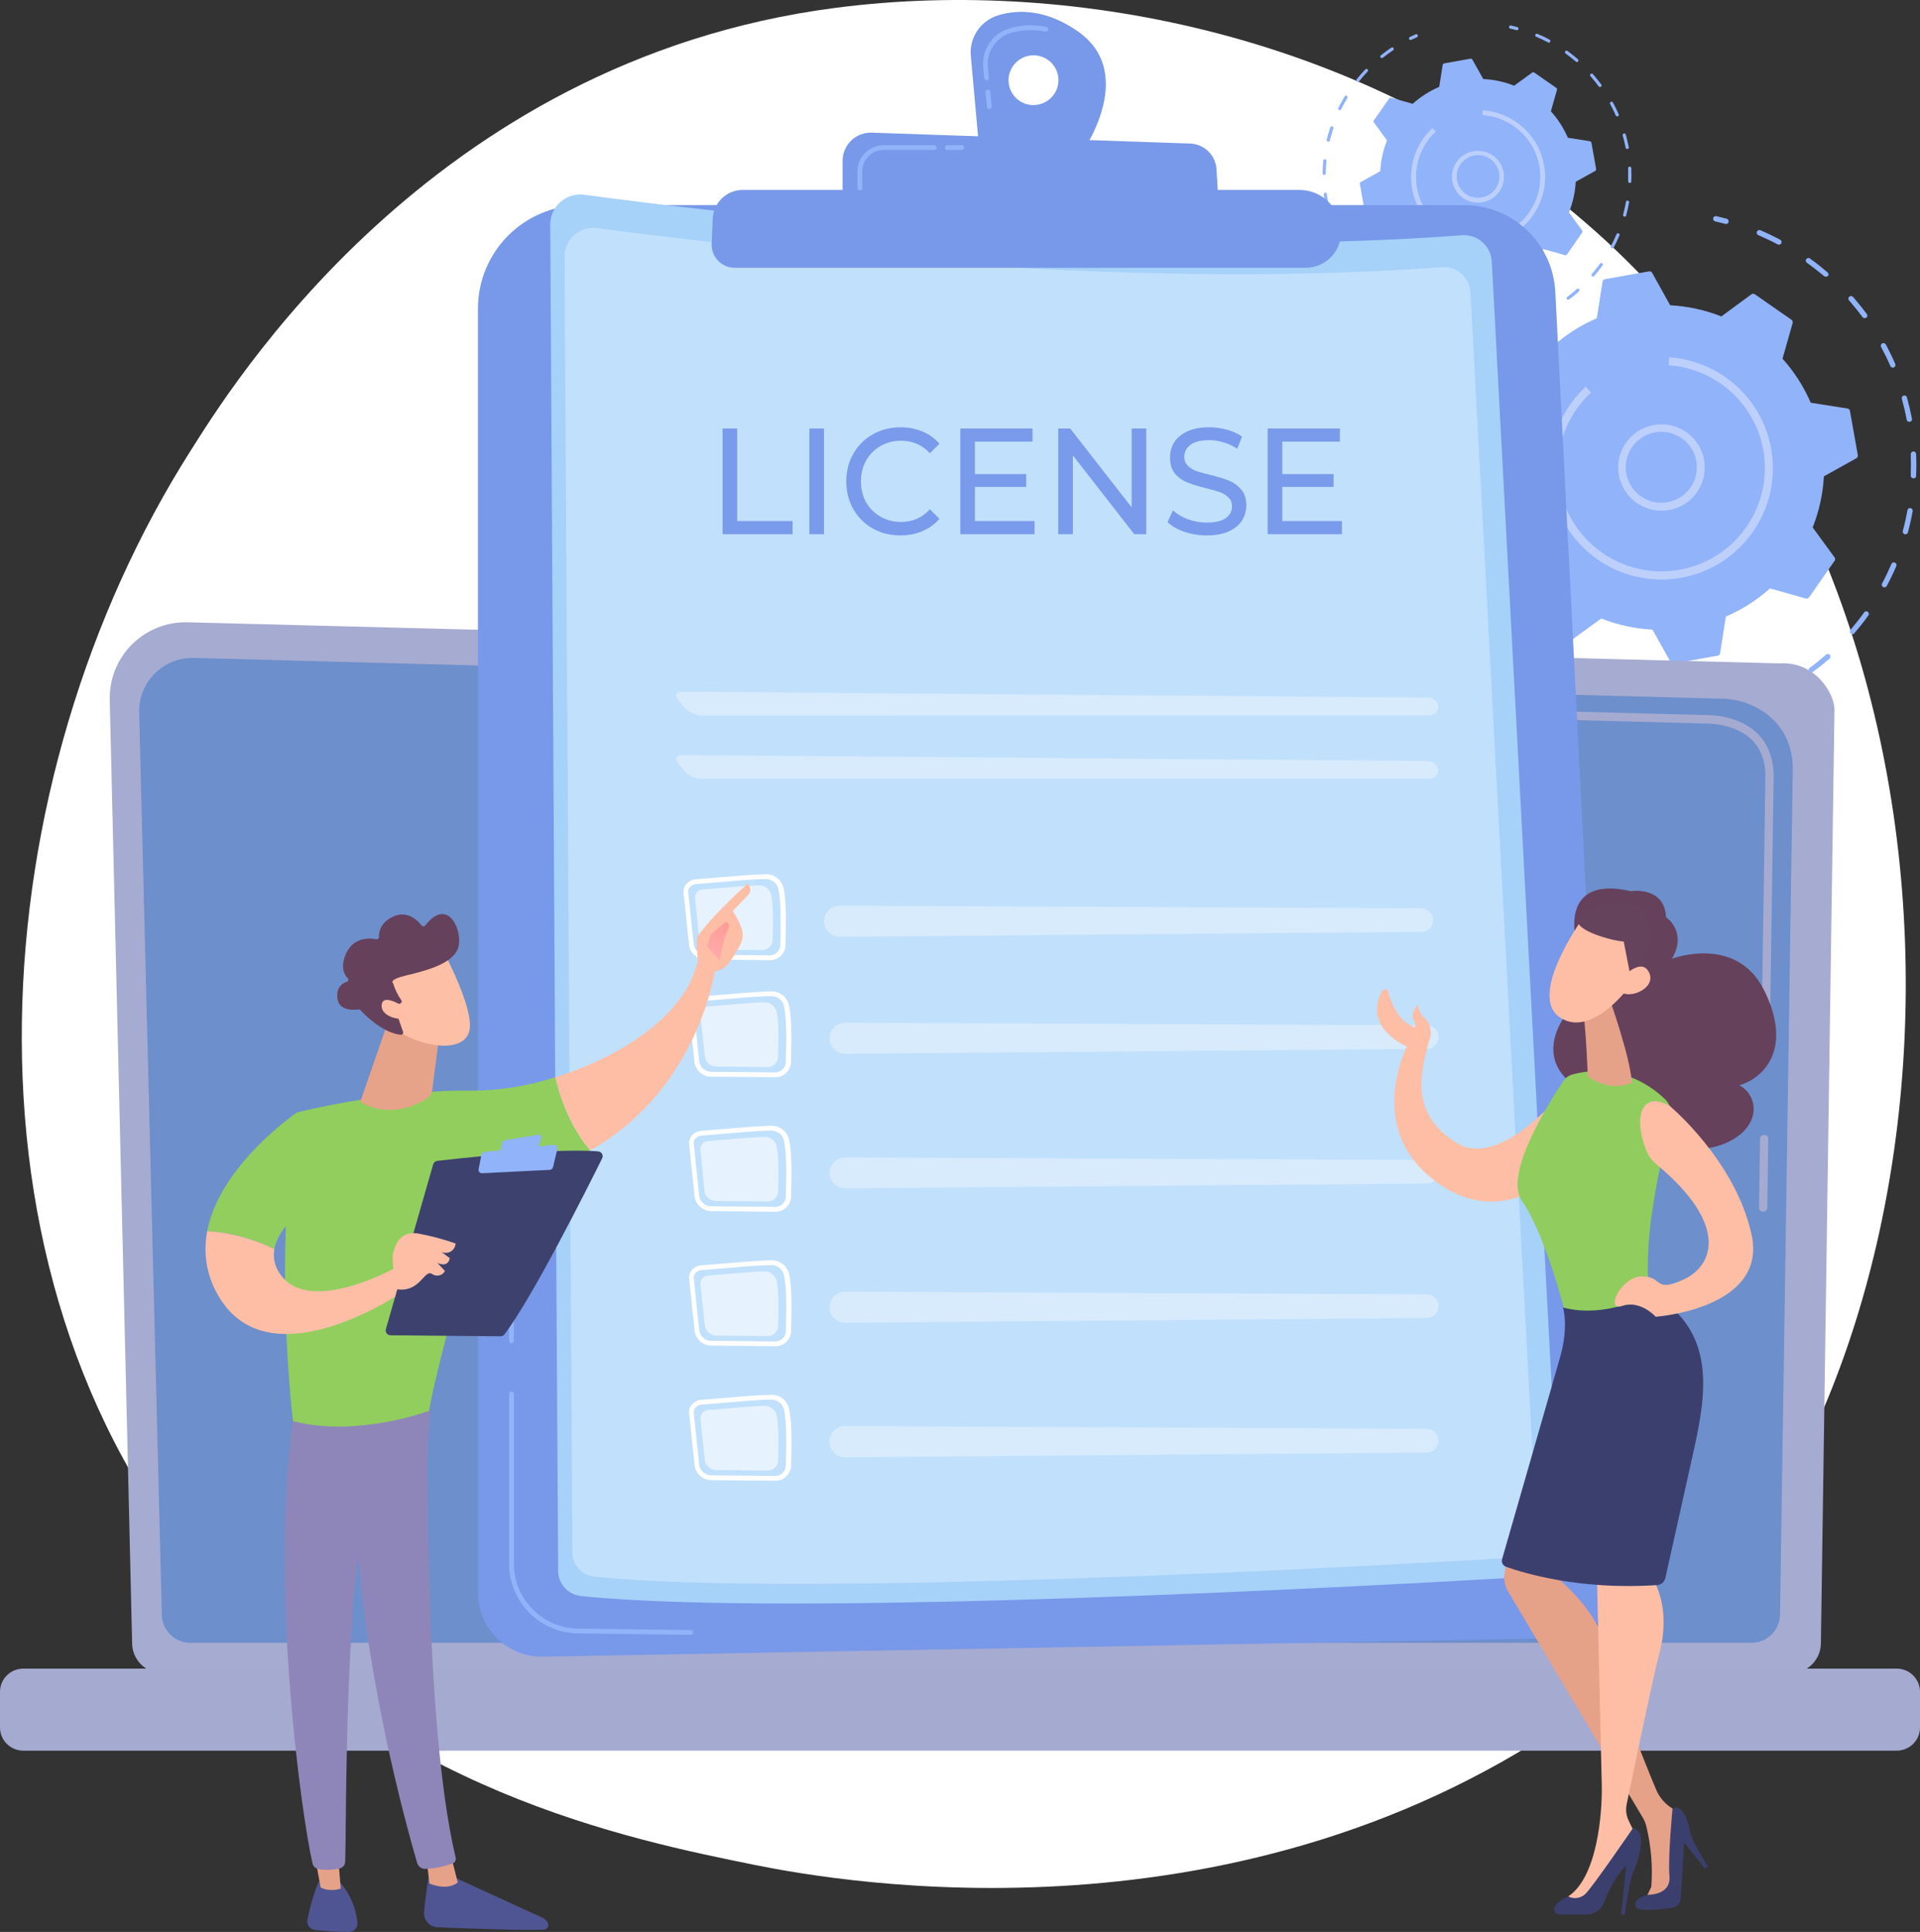 <svg width="157" height="158" viewBox="0 0 157 158" fill="none" xmlns="http://www.w3.org/2000/svg">
<rect x="0" y="0" width="157" height="158" fill="#333333" stroke="none"/>
<path d="M137.978 132.691C134.815 136.015 131.823 138.156 129.458 139.85C101.656 159.747 68.763 153.933 61.769 152.531C51.446 150.441 31.491 146.398 17.065 129.472C-4.76 103.854 -1.348 63.522 15.569 36.89C18.665 32.02 35.039 4.984 68.272 0.648C88.392 -1.977 111.854 3.317 128.834 17.514C164.49 47.312 161.953 107.514 137.978 132.691Z" fill="white"/>
<path d="M141.283 18.266C141.256 18.29 141.224 18.305 141.189 18.313C141.155 18.321 141.119 18.32 141.084 18.31C140.805 18.236 140.525 18.166 140.249 18.102C140.221 18.096 140.195 18.084 140.171 18.068C140.148 18.051 140.128 18.03 140.113 18.006C140.082 17.958 140.071 17.899 140.084 17.843C140.096 17.787 140.131 17.738 140.179 17.707C140.228 17.676 140.287 17.666 140.343 17.678C140.626 17.742 140.913 17.813 141.196 17.89C141.233 17.901 141.267 17.922 141.294 17.95C141.321 17.979 141.339 18.014 141.348 18.052C141.357 18.09 141.355 18.13 141.343 18.167C141.331 18.204 141.309 18.237 141.28 18.263L141.283 18.266Z" fill="#91B3FA"/>
<path d="M149.406 54.027C149.022 54.363 148.621 54.675 148.213 54.975C148.168 54.998 148.116 55.006 148.067 54.995C148.017 54.984 147.972 54.956 147.941 54.916C147.91 54.876 147.894 54.826 147.897 54.775C147.899 54.724 147.919 54.676 147.954 54.639C148.422 54.303 148.88 53.923 149.318 53.536C149.363 53.498 149.421 53.48 149.479 53.484C149.538 53.489 149.592 53.517 149.63 53.561C149.668 53.606 149.687 53.664 149.682 53.722C149.677 53.78 149.649 53.834 149.605 53.872L149.406 54.027ZM151.63 51.805C151.589 51.846 151.534 51.869 151.476 51.869C151.419 51.869 151.364 51.846 151.323 51.805C151.282 51.765 151.26 51.71 151.26 51.652C151.26 51.595 151.282 51.54 151.323 51.499C151.7 51.059 152.068 50.595 152.408 50.121C152.421 50.092 152.441 50.066 152.466 50.045C152.49 50.025 152.519 50.01 152.551 50.002C152.582 49.994 152.615 49.993 152.646 49.999C152.678 50.006 152.708 50.019 152.734 50.038C152.759 50.058 152.78 50.083 152.795 50.111C152.81 50.139 152.819 50.171 152.82 50.203C152.821 50.235 152.815 50.267 152.802 50.297C152.789 50.326 152.769 50.352 152.745 50.373C152.408 50.858 152.024 51.328 151.636 51.778L151.63 51.805ZM154.244 47.97C154.207 48.009 154.157 48.033 154.103 48.036C154.05 48.04 153.997 48.024 153.954 47.991C153.912 47.957 153.884 47.91 153.875 47.857C153.867 47.804 153.878 47.75 153.907 47.705C154.18 47.191 154.433 46.656 154.662 46.125C154.673 46.099 154.689 46.075 154.709 46.055C154.73 46.035 154.754 46.019 154.78 46.008C154.806 45.998 154.835 45.992 154.863 45.992C154.892 45.992 154.92 45.998 154.946 46.009C154.973 46.02 154.997 46.036 155.017 46.057C155.037 46.077 155.053 46.101 155.064 46.127C155.074 46.154 155.08 46.182 155.08 46.21C155.08 46.239 155.074 46.267 155.063 46.293C154.83 46.838 154.571 47.382 154.291 47.907C154.279 47.931 154.264 47.952 154.244 47.97ZM155.929 43.655C155.893 43.681 155.851 43.695 155.807 43.696C155.763 43.697 155.72 43.684 155.683 43.66C155.647 43.636 155.618 43.602 155.602 43.561C155.585 43.52 155.582 43.476 155.592 43.433C155.743 42.872 155.871 42.297 155.972 41.726C155.983 41.669 156.015 41.619 156.062 41.586C156.11 41.553 156.168 41.541 156.225 41.551C156.282 41.561 156.332 41.593 156.365 41.641C156.398 41.688 156.411 41.746 156.4 41.803C156.296 42.388 156.164 42.976 156.013 43.547C156.001 43.59 155.976 43.627 155.942 43.655H155.929ZM156.602 39.071C156.57 39.097 156.531 39.113 156.49 39.118C156.449 39.123 156.407 39.116 156.369 39.098C156.332 39.08 156.3 39.052 156.278 39.016C156.256 38.981 156.245 38.941 156.245 38.899C156.265 38.318 156.262 37.729 156.245 37.148C156.244 37.12 156.248 37.091 156.258 37.064C156.268 37.037 156.283 37.013 156.302 36.992C156.321 36.971 156.344 36.954 156.37 36.941C156.396 36.929 156.424 36.922 156.452 36.921C156.481 36.92 156.51 36.924 156.536 36.934C156.563 36.943 156.588 36.958 156.609 36.977C156.63 36.997 156.647 37.02 156.659 37.046C156.672 37.071 156.679 37.099 156.68 37.128C156.71 37.723 156.714 38.324 156.68 38.916C156.685 38.972 156.668 39.027 156.633 39.071H156.602ZM156.265 34.446C156.237 34.471 156.202 34.488 156.164 34.495C156.127 34.502 156.088 34.499 156.052 34.486C156.016 34.474 155.984 34.452 155.96 34.423C155.935 34.394 155.918 34.359 155.912 34.321C155.804 33.75 155.669 33.175 155.514 32.617C155.499 32.562 155.506 32.503 155.534 32.453C155.562 32.403 155.609 32.366 155.664 32.35C155.719 32.335 155.779 32.342 155.829 32.37C155.879 32.398 155.916 32.444 155.932 32.5C156.09 33.071 156.228 33.656 156.34 34.241C156.348 34.277 156.348 34.315 156.338 34.351C156.328 34.386 156.309 34.419 156.282 34.446H156.265ZM154.918 30.013C154.902 30.026 154.883 30.038 154.864 30.046C154.838 30.058 154.81 30.064 154.781 30.065C154.753 30.066 154.724 30.061 154.697 30.05C154.671 30.04 154.646 30.025 154.626 30.005C154.605 29.985 154.589 29.962 154.578 29.935C154.345 29.401 154.086 28.873 153.809 28.359C153.789 28.309 153.788 28.253 153.806 28.202C153.825 28.152 153.861 28.109 153.909 28.084C153.957 28.058 154.012 28.052 154.065 28.064C154.117 28.077 154.163 28.109 154.193 28.154C154.476 28.675 154.739 29.216 154.975 29.764C154.993 29.806 154.997 29.853 154.987 29.898C154.976 29.942 154.952 29.982 154.918 30.013ZM152.6 25.979C152.553 26.013 152.495 26.026 152.439 26.018C152.382 26.009 152.331 25.978 152.297 25.932C151.99 25.519 151.667 25.112 151.333 24.722L151.198 24.568C151.179 24.547 151.165 24.522 151.155 24.495C151.146 24.468 151.142 24.439 151.144 24.411C151.146 24.382 151.154 24.354 151.166 24.329C151.179 24.303 151.197 24.281 151.219 24.262C151.262 24.225 151.318 24.206 151.374 24.21C151.431 24.213 151.484 24.239 151.522 24.282L151.66 24.44C151.997 24.837 152.334 25.253 152.647 25.677C152.666 25.7 152.68 25.727 152.688 25.756C152.696 25.785 152.698 25.816 152.694 25.845C152.689 25.875 152.679 25.904 152.663 25.929C152.646 25.954 152.625 25.976 152.6 25.993V25.979ZM149.44 22.578C149.4 22.612 149.35 22.631 149.298 22.631C149.246 22.631 149.196 22.612 149.157 22.578C148.719 22.212 148.24 21.845 147.782 21.509C147.754 21.495 147.728 21.475 147.709 21.45C147.689 21.425 147.675 21.397 147.667 21.366C147.66 21.335 147.66 21.303 147.666 21.272C147.673 21.241 147.686 21.211 147.705 21.186C147.725 21.161 147.749 21.14 147.778 21.125C147.806 21.111 147.837 21.102 147.869 21.101C147.901 21.1 147.932 21.106 147.962 21.118C147.991 21.131 148.017 21.149 148.038 21.173C148.523 21.509 148.995 21.896 149.446 22.282C149.49 22.32 149.517 22.373 149.521 22.43C149.525 22.488 149.507 22.544 149.47 22.588L149.44 22.578ZM145.602 19.96C145.569 19.988 145.528 20.006 145.485 20.011C145.442 20.016 145.398 20.007 145.36 19.987C144.844 19.711 144.312 19.459 143.776 19.23C143.723 19.208 143.681 19.165 143.66 19.111C143.638 19.058 143.639 18.998 143.662 18.945C143.684 18.892 143.727 18.85 143.781 18.828C143.835 18.807 143.895 18.808 143.948 18.831C144.494 19.062 145.036 19.325 145.565 19.604C145.591 19.617 145.613 19.635 145.631 19.657C145.65 19.678 145.663 19.704 145.672 19.731C145.68 19.758 145.683 19.787 145.681 19.815C145.678 19.843 145.67 19.871 145.656 19.896C145.645 19.925 145.628 19.951 145.606 19.973L145.602 19.96Z" fill="#91B3FA"/>
<path d="M145.788 56.514L145.751 56.541C145.491 56.682 145.229 56.816 144.969 56.941C144.918 56.959 144.863 56.958 144.813 56.938C144.762 56.918 144.722 56.88 144.698 56.832C144.674 56.783 144.669 56.728 144.684 56.676C144.698 56.624 144.732 56.58 144.777 56.551C145.03 56.426 145.286 56.295 145.542 56.158C145.589 56.134 145.643 56.129 145.694 56.142C145.745 56.155 145.79 56.186 145.82 56.229C145.85 56.273 145.863 56.325 145.857 56.378C145.851 56.43 145.827 56.478 145.788 56.514Z" fill="#91B3FA"/>
<path d="M129.569 58.068C129.541 58.092 129.507 58.109 129.47 58.117C129.433 58.125 129.395 58.123 129.36 58.111C129.083 58.024 128.804 57.93 128.528 57.829C128.473 57.809 128.429 57.769 128.405 57.717C128.381 57.665 128.378 57.605 128.398 57.552C128.417 57.498 128.458 57.454 128.51 57.429C128.562 57.405 128.622 57.403 128.676 57.422C128.945 57.52 129.218 57.614 129.491 57.698C129.527 57.71 129.56 57.731 129.586 57.76C129.611 57.788 129.629 57.823 129.636 57.86C129.644 57.898 129.642 57.937 129.63 57.973C129.618 58.009 129.597 58.042 129.569 58.068Z" fill="#91B3FA"/>
<path d="M126.156 56.639C126.123 56.667 126.082 56.685 126.039 56.69C125.995 56.695 125.952 56.686 125.913 56.666C125.398 56.394 124.886 56.094 124.39 55.779C124.342 55.747 124.307 55.698 124.295 55.642C124.283 55.585 124.293 55.526 124.325 55.478C124.356 55.429 124.405 55.395 124.462 55.383C124.518 55.37 124.578 55.381 124.626 55.412C125.111 55.721 125.613 56.014 126.119 56.279C126.15 56.295 126.178 56.319 126.198 56.348C126.218 56.377 126.231 56.411 126.235 56.447C126.239 56.482 126.234 56.517 126.221 56.55C126.208 56.584 126.186 56.613 126.159 56.636L126.156 56.639ZM122.369 54.081C122.33 54.115 122.279 54.134 122.227 54.134C122.175 54.134 122.125 54.115 122.086 54.081C121.638 53.701 121.203 53.301 120.792 52.885C120.752 52.844 120.729 52.788 120.729 52.73C120.73 52.673 120.753 52.618 120.794 52.577C120.835 52.536 120.891 52.514 120.948 52.514C121.006 52.515 121.062 52.538 121.102 52.579C121.506 52.986 121.931 53.379 122.369 53.748C122.412 53.786 122.439 53.839 122.444 53.897C122.448 53.954 122.43 54.01 122.393 54.054L122.369 54.081ZM119.232 50.75C119.186 50.784 119.128 50.798 119.072 50.79C119.015 50.782 118.964 50.752 118.929 50.707C118.592 50.239 118.255 49.752 117.918 49.258C117.888 49.209 117.877 49.151 117.89 49.095C117.903 49.038 117.937 48.99 117.986 48.959C118.034 48.928 118.093 48.918 118.15 48.931C118.206 48.943 118.255 48.978 118.286 49.026C118.592 49.51 118.919 49.987 119.263 50.445C119.299 50.489 119.316 50.546 119.311 50.604C119.305 50.661 119.277 50.714 119.232 50.75ZM116.908 46.831C116.891 46.845 116.873 46.857 116.854 46.865C116.828 46.877 116.8 46.883 116.772 46.884C116.743 46.885 116.715 46.881 116.688 46.871C116.662 46.861 116.637 46.846 116.616 46.826C116.596 46.807 116.579 46.783 116.567 46.758C116.328 46.227 116.106 45.675 115.91 45.124C115.901 45.097 115.897 45.069 115.898 45.04C115.9 45.012 115.907 44.984 115.919 44.958C115.932 44.932 115.949 44.909 115.97 44.89C115.992 44.871 116.017 44.856 116.044 44.847C116.07 44.837 116.099 44.833 116.128 44.835C116.156 44.836 116.184 44.843 116.21 44.856C116.236 44.868 116.259 44.885 116.278 44.907C116.297 44.928 116.312 44.953 116.321 44.98C116.513 45.521 116.729 46.059 116.965 46.579C116.984 46.622 116.988 46.669 116.978 46.715C116.967 46.76 116.943 46.801 116.908 46.831ZM115.496 42.492C115.468 42.516 115.434 42.532 115.398 42.539C115.37 42.545 115.342 42.546 115.314 42.54C115.286 42.535 115.259 42.524 115.235 42.509C115.211 42.493 115.191 42.473 115.175 42.449C115.159 42.426 115.148 42.399 115.142 42.371C115.024 41.8 114.927 41.215 114.859 40.634C114.86 40.581 114.88 40.53 114.916 40.491C114.951 40.451 115 40.426 115.053 40.42C115.105 40.414 115.159 40.427 115.202 40.457C115.246 40.487 115.277 40.532 115.291 40.583C115.358 41.151 115.452 41.723 115.57 42.284C115.577 42.322 115.573 42.361 115.56 42.397C115.546 42.433 115.523 42.465 115.493 42.489L115.496 42.492ZM115.065 37.952C115.033 37.98 114.994 37.999 114.952 38.005C114.91 38.012 114.867 38.005 114.828 37.987C114.79 37.969 114.758 37.941 114.735 37.904C114.713 37.868 114.703 37.826 114.704 37.784C114.704 37.199 114.748 36.607 114.805 36.029C114.818 35.978 114.849 35.934 114.892 35.904C114.935 35.873 114.988 35.86 115.04 35.865C115.092 35.87 115.141 35.894 115.177 35.932C115.213 35.971 115.234 36.02 115.237 36.073C115.179 36.641 115.146 37.219 115.136 37.794C115.135 37.823 115.128 37.852 115.116 37.878C115.104 37.905 115.086 37.929 115.065 37.948V37.952ZM115.641 33.428C115.606 33.453 115.564 33.467 115.521 33.468C115.478 33.469 115.436 33.457 115.4 33.434C115.363 33.411 115.335 33.377 115.318 33.338C115.301 33.298 115.296 33.255 115.304 33.213C115.442 32.645 115.604 32.077 115.789 31.532C115.798 31.505 115.813 31.48 115.831 31.459C115.85 31.438 115.873 31.42 115.898 31.407C115.924 31.395 115.951 31.387 115.98 31.385C116.008 31.383 116.037 31.387 116.064 31.396C116.091 31.405 116.116 31.419 116.137 31.438C116.159 31.457 116.176 31.48 116.189 31.505C116.201 31.53 116.209 31.558 116.211 31.586C116.213 31.615 116.209 31.643 116.2 31.67C116.018 32.211 115.863 32.769 115.725 33.327C115.707 33.368 115.676 33.402 115.638 33.425L115.641 33.428ZM117.201 29.139C117.163 29.174 117.115 29.194 117.064 29.196C117.013 29.199 116.963 29.183 116.923 29.152C116.882 29.121 116.854 29.077 116.843 29.027C116.833 28.977 116.84 28.925 116.864 28.88C117.123 28.36 117.406 27.838 117.71 27.338C117.739 27.289 117.787 27.253 117.842 27.239C117.898 27.226 117.957 27.234 118.006 27.264C118.055 27.293 118.091 27.341 118.104 27.396C118.118 27.452 118.11 27.511 118.08 27.56C117.784 28.05 117.504 28.568 117.251 29.072C117.238 29.097 117.219 29.118 117.197 29.136L117.201 29.139ZM119.66 25.291C119.62 25.332 119.566 25.355 119.509 25.356C119.452 25.357 119.396 25.336 119.355 25.296C119.314 25.256 119.291 25.202 119.29 25.145C119.289 25.088 119.311 25.033 119.35 24.992C119.718 24.535 120.108 24.088 120.513 23.668C120.552 23.626 120.607 23.602 120.665 23.601C120.722 23.6 120.778 23.621 120.819 23.661C120.861 23.701 120.885 23.755 120.886 23.812C120.887 23.87 120.866 23.925 120.826 23.967C120.432 24.38 120.048 24.817 119.687 25.264L119.66 25.291ZM124.32 21.039H124.299C123.821 21.358 123.353 21.711 122.905 22.047C122.882 22.066 122.857 22.079 122.829 22.087C122.802 22.096 122.773 22.098 122.744 22.095C122.716 22.092 122.688 22.083 122.663 22.069C122.638 22.055 122.616 22.037 122.598 22.014C122.58 21.992 122.566 21.966 122.558 21.939C122.55 21.911 122.547 21.882 122.55 21.854C122.554 21.825 122.562 21.798 122.576 21.773C122.59 21.748 122.609 21.726 122.632 21.708C123.09 21.345 123.568 20.995 124.057 20.669C124.102 20.643 124.155 20.634 124.206 20.644C124.257 20.654 124.303 20.682 124.335 20.723C124.367 20.764 124.383 20.815 124.381 20.867C124.378 20.919 124.356 20.968 124.32 21.006V21.039Z" fill="#91B3FA"/>
<path d="M127.568 19.268C127.551 19.282 127.533 19.293 127.514 19.302C127.251 19.416 126.988 19.537 126.732 19.658C126.682 19.674 126.627 19.672 126.578 19.651C126.53 19.63 126.49 19.593 126.467 19.545C126.444 19.497 126.439 19.443 126.453 19.392C126.467 19.341 126.499 19.297 126.543 19.268C126.803 19.144 127.072 19.019 127.342 18.902C127.39 18.876 127.446 18.87 127.498 18.884C127.551 18.898 127.596 18.931 127.625 18.977C127.654 19.023 127.664 19.078 127.654 19.131C127.644 19.185 127.615 19.232 127.571 19.265L127.568 19.268Z" fill="#91B3FA"/>
<path d="M131.243 22.831C131.192 22.84 131.145 22.864 131.109 22.901C131.073 22.938 131.049 22.985 131.041 23.036L130.573 26.03C129.251 26.597 128.031 27.375 126.961 28.333L124.04 27.506C123.99 27.492 123.937 27.494 123.888 27.511C123.839 27.528 123.797 27.561 123.767 27.603L121.685 30.584C121.655 30.627 121.638 30.677 121.638 30.729C121.638 30.781 121.655 30.831 121.685 30.874L123.474 33.32C122.943 34.654 122.633 36.065 122.558 37.498L119.906 38.987C119.86 39.012 119.824 39.051 119.801 39.098C119.779 39.145 119.772 39.198 119.781 39.249L120.421 42.825C120.431 42.876 120.455 42.923 120.492 42.959C120.529 42.995 120.576 43.019 120.627 43.027L123.629 43.497C124.197 44.816 124.976 46.033 125.937 47.1L125.108 50.014C125.094 50.064 125.096 50.117 125.113 50.166C125.131 50.215 125.163 50.257 125.206 50.287L128.194 52.364C128.236 52.394 128.287 52.41 128.339 52.41C128.391 52.41 128.441 52.394 128.484 52.364L130.936 50.579C132.273 51.109 133.688 51.418 135.124 51.493L136.603 54.138C136.629 54.184 136.667 54.22 136.715 54.243C136.762 54.265 136.815 54.272 136.866 54.263L140.451 53.624C140.502 53.615 140.548 53.59 140.585 53.554C140.621 53.517 140.645 53.47 140.653 53.419L141.125 50.424C142.446 49.858 143.666 49.08 144.736 48.122L147.657 48.949C147.707 48.963 147.76 48.961 147.809 48.944C147.858 48.926 147.901 48.894 147.93 48.852L150.012 45.87C150.042 45.828 150.059 45.778 150.059 45.726C150.059 45.674 150.042 45.623 150.012 45.581L148.223 43.135C148.754 41.801 149.064 40.39 149.14 38.957L151.791 37.481C151.837 37.456 151.873 37.417 151.896 37.37C151.918 37.323 151.925 37.27 151.916 37.219L151.272 33.609C151.263 33.559 151.239 33.512 151.202 33.476C151.165 33.44 151.118 33.416 151.067 33.408L148.065 32.937C147.497 31.619 146.718 30.402 145.757 29.334L146.586 26.42C146.6 26.37 146.598 26.317 146.581 26.268C146.563 26.22 146.531 26.178 146.488 26.148L143.5 24.071C143.458 24.041 143.407 24.025 143.355 24.025C143.303 24.025 143.252 24.041 143.21 24.071L140.757 25.879C139.421 25.349 138.006 25.041 136.57 24.965L135.101 22.317C135.075 22.271 135.036 22.234 134.989 22.212C134.942 22.19 134.889 22.183 134.838 22.192L131.243 22.831Z" fill="#91B3FA"/>
<path d="M138.173 40.909C137.914 41.132 137.623 41.316 137.311 41.457C136.495 41.822 135.57 41.866 134.723 41.579C133.875 41.293 133.168 40.697 132.744 39.911C132.319 39.125 132.208 38.208 132.434 37.344C132.659 36.481 133.204 35.734 133.958 35.255C134.713 34.775 135.622 34.599 136.502 34.76C137.382 34.922 138.168 35.41 138.702 36.126C139.236 36.843 139.478 37.734 139.38 38.621C139.282 39.508 138.851 40.326 138.173 40.909ZM133.945 36.019C133.578 36.335 133.296 36.738 133.126 37.192C132.889 37.819 132.878 38.51 133.093 39.145C133.309 39.781 133.739 40.322 134.31 40.677C134.882 41.032 135.558 41.178 136.225 41.09C136.892 41.003 137.508 40.688 137.968 40.199C138.428 39.709 138.704 39.076 138.748 38.406C138.793 37.737 138.603 37.072 138.212 36.527C137.82 35.981 137.251 35.587 136.602 35.413C135.952 35.239 135.262 35.295 134.649 35.572C134.396 35.687 134.16 35.837 133.949 36.019H133.945Z" fill="#BDD0FB"/>
<path d="M141.815 45.188C140.133 46.636 137.978 47.422 135.756 47.396C133.533 47.371 131.397 46.537 129.748 45.051C128.099 43.565 127.051 41.529 126.801 39.326C126.55 37.123 127.115 34.905 128.389 33.089L128.524 32.904C128.828 32.492 129.166 32.106 129.535 31.751L129.663 31.626L130.108 32.104C129.667 32.509 129.271 32.96 128.925 33.448C127.854 34.975 127.319 36.813 127.405 38.675C127.491 40.537 128.192 42.318 129.4 43.741C130.607 45.163 132.252 46.147 134.079 46.539C135.906 46.93 137.811 46.707 139.498 45.905C141.184 45.102 142.557 43.766 143.402 42.103C144.246 40.441 144.516 38.546 144.168 36.714C143.819 34.883 142.873 33.218 141.477 31.98C140.08 30.742 138.312 29.999 136.448 29.869L136.492 29.22C138.294 29.346 140.019 30.004 141.446 31.11C142.873 32.215 143.938 33.719 144.508 35.429C145.077 37.14 145.124 38.981 144.643 40.718C144.161 42.456 143.174 44.011 141.805 45.188H141.815Z" fill="#BDD0FB"/>
<path d="M124.124 2.44C124.108 2.453 124.089 2.463 124.069 2.467C124.048 2.472 124.027 2.472 124.006 2.467C123.838 2.423 123.67 2.379 123.504 2.342C123.487 2.339 123.47 2.333 123.455 2.323C123.44 2.314 123.427 2.301 123.417 2.286C123.407 2.271 123.4 2.255 123.397 2.237C123.393 2.22 123.394 2.202 123.398 2.184C123.402 2.167 123.409 2.15 123.42 2.136C123.43 2.122 123.443 2.109 123.459 2.1C123.474 2.091 123.491 2.085 123.509 2.083C123.527 2.081 123.545 2.082 123.562 2.087C123.73 2.124 123.899 2.167 124.074 2.214C124.097 2.221 124.117 2.233 124.134 2.25C124.15 2.268 124.161 2.289 124.166 2.312C124.172 2.335 124.17 2.359 124.163 2.382C124.156 2.404 124.142 2.424 124.124 2.44Z" fill="#91B3FA"/>
<path d="M129.006 23.933C128.774 24.131 128.534 24.323 128.288 24.505C128.261 24.52 128.228 24.524 128.198 24.517C128.167 24.51 128.139 24.493 128.12 24.467C128.102 24.442 128.093 24.411 128.095 24.379C128.097 24.348 128.111 24.318 128.133 24.296C128.413 24.088 128.689 23.866 128.952 23.624C128.979 23.607 129.01 23.599 129.042 23.604C129.073 23.608 129.102 23.623 129.123 23.647C129.144 23.671 129.155 23.701 129.156 23.733C129.156 23.764 129.145 23.795 129.124 23.819L129.006 23.933ZM130.354 22.589C130.329 22.61 130.296 22.622 130.263 22.62C130.23 22.619 130.199 22.605 130.175 22.582C130.152 22.559 130.138 22.527 130.137 22.494C130.135 22.461 130.147 22.429 130.168 22.404C130.397 22.138 130.616 21.859 130.819 21.577C130.828 21.561 130.84 21.547 130.855 21.535C130.869 21.524 130.886 21.516 130.905 21.512C130.923 21.508 130.942 21.508 130.96 21.511C130.978 21.515 130.995 21.522 131.01 21.533C131.026 21.544 131.038 21.558 131.048 21.574C131.057 21.59 131.063 21.608 131.065 21.626C131.067 21.645 131.065 21.663 131.059 21.681C131.053 21.698 131.043 21.715 131.031 21.728C130.822 22.017 130.596 22.303 130.357 22.572L130.354 22.589ZM131.924 20.283C131.901 20.302 131.872 20.313 131.842 20.313C131.812 20.314 131.782 20.304 131.759 20.285C131.735 20.267 131.719 20.241 131.712 20.212C131.705 20.183 131.709 20.152 131.722 20.125C131.887 19.816 132.038 19.497 132.176 19.174C132.181 19.156 132.19 19.139 132.201 19.124C132.213 19.109 132.228 19.097 132.245 19.089C132.262 19.08 132.281 19.075 132.3 19.075C132.319 19.074 132.338 19.078 132.355 19.085C132.372 19.093 132.388 19.104 132.401 19.117C132.414 19.131 132.423 19.148 132.429 19.166C132.435 19.184 132.437 19.203 132.434 19.222C132.432 19.241 132.426 19.259 132.416 19.275C132.277 19.611 132.119 19.93 131.954 20.246C131.945 20.265 131.931 20.281 131.914 20.293L131.924 20.283ZM132.934 17.688C132.913 17.706 132.887 17.717 132.859 17.719C132.832 17.721 132.804 17.714 132.781 17.7C132.757 17.685 132.739 17.663 132.728 17.638C132.718 17.612 132.716 17.584 132.722 17.557C132.813 17.221 132.891 16.885 132.951 16.529C132.952 16.51 132.957 16.492 132.966 16.475C132.974 16.459 132.986 16.444 133.001 16.432C133.015 16.421 133.033 16.412 133.051 16.408C133.069 16.403 133.088 16.403 133.106 16.406C133.125 16.409 133.142 16.417 133.158 16.427C133.173 16.438 133.186 16.452 133.196 16.468C133.205 16.484 133.211 16.502 133.213 16.521C133.215 16.539 133.213 16.558 133.207 16.576C133.143 16.912 133.066 17.282 132.975 17.625C132.97 17.653 132.956 17.679 132.934 17.698V17.688ZM133.349 14.932C133.329 14.949 133.306 14.959 133.281 14.962C133.256 14.965 133.23 14.961 133.207 14.95C133.185 14.939 133.165 14.921 133.152 14.9C133.139 14.878 133.133 14.853 133.133 14.828C133.133 14.492 133.133 14.126 133.133 13.776C133.13 13.758 133.131 13.738 133.136 13.72C133.142 13.702 133.151 13.685 133.163 13.67C133.175 13.656 133.191 13.644 133.208 13.636C133.225 13.628 133.244 13.624 133.263 13.624C133.282 13.624 133.301 13.628 133.318 13.636C133.335 13.644 133.351 13.656 133.363 13.67C133.375 13.685 133.384 13.702 133.389 13.72C133.395 13.738 133.396 13.758 133.393 13.776C133.409 14.133 133.413 14.495 133.393 14.852C133.392 14.869 133.387 14.886 133.38 14.902C133.372 14.917 133.362 14.931 133.349 14.943V14.932ZM133.14 12.153C133.123 12.167 133.102 12.177 133.079 12.181C133.057 12.185 133.034 12.183 133.013 12.176C132.992 12.168 132.973 12.155 132.958 12.138C132.943 12.121 132.932 12.101 132.928 12.079C132.864 11.743 132.783 11.407 132.688 11.071C132.681 11.038 132.687 11.004 132.704 10.975C132.721 10.946 132.749 10.925 132.781 10.916C132.814 10.907 132.848 10.911 132.878 10.926C132.908 10.942 132.93 10.968 132.941 11C133.036 11.336 133.12 11.696 133.187 12.045C133.19 12.068 133.188 12.091 133.18 12.112C133.171 12.133 133.158 12.152 133.14 12.166V12.153ZM132.321 9.488L132.288 9.508C132.256 9.521 132.22 9.522 132.188 9.509C132.156 9.497 132.13 9.472 132.116 9.441C131.978 9.104 131.823 8.802 131.654 8.493C131.642 8.463 131.642 8.43 131.653 8.4C131.664 8.37 131.685 8.345 131.714 8.329C131.742 8.314 131.775 8.31 131.806 8.317C131.837 8.324 131.865 8.342 131.883 8.368C132.052 8.681 132.22 9.007 132.355 9.336C132.37 9.363 132.374 9.395 132.368 9.425C132.362 9.455 132.345 9.482 132.321 9.501V9.488ZM130.93 7.071C130.917 7.086 130.9 7.098 130.881 7.106C130.863 7.114 130.842 7.117 130.822 7.116C130.802 7.115 130.782 7.109 130.765 7.099C130.747 7.088 130.732 7.074 130.721 7.058C130.539 6.809 130.344 6.564 130.141 6.332L130.061 6.238C130.036 6.213 130.022 6.18 130.022 6.145C130.022 6.11 130.036 6.077 130.061 6.053C130.085 6.029 130.118 6.016 130.152 6.016C130.185 6.016 130.218 6.029 130.243 6.053L130.327 6.147C130.532 6.385 130.731 6.634 130.92 6.89C130.934 6.901 130.945 6.916 130.953 6.933C130.962 6.949 130.966 6.967 130.967 6.986C130.967 7.004 130.964 7.022 130.957 7.039C130.95 7.056 130.94 7.072 130.926 7.084L130.93 7.071ZM129.036 5.041C129.013 5.062 128.982 5.073 128.95 5.073C128.919 5.073 128.888 5.062 128.865 5.041C128.598 4.812 128.322 4.594 128.036 4.389C128.019 4.38 128.005 4.368 127.994 4.353C127.983 4.338 127.975 4.321 127.971 4.303C127.966 4.285 127.966 4.266 127.97 4.248C127.973 4.23 127.981 4.213 127.992 4.198C128.002 4.183 128.016 4.17 128.032 4.161C128.049 4.151 128.066 4.145 128.085 4.143C128.103 4.142 128.122 4.144 128.14 4.149C128.157 4.155 128.174 4.165 128.187 4.177C128.477 4.386 128.763 4.611 129.033 4.849C129.057 4.874 129.071 4.907 129.071 4.942C129.071 4.976 129.057 5.01 129.033 5.034L129.036 5.041ZM126.729 3.468C126.707 3.482 126.682 3.49 126.656 3.49C126.63 3.49 126.605 3.482 126.584 3.468C126.274 3.303 125.954 3.149 125.634 3.014C125.615 3.01 125.598 3.001 125.583 2.989C125.568 2.978 125.556 2.963 125.548 2.946C125.54 2.929 125.535 2.91 125.534 2.891C125.534 2.872 125.537 2.854 125.545 2.836C125.552 2.819 125.563 2.803 125.577 2.79C125.591 2.778 125.608 2.768 125.626 2.762C125.644 2.757 125.663 2.755 125.682 2.757C125.7 2.759 125.719 2.766 125.735 2.776C126.072 2.917 126.388 3.071 126.705 3.24C126.735 3.256 126.757 3.283 126.768 3.316C126.778 3.349 126.774 3.384 126.759 3.414C126.751 3.434 126.738 3.451 126.722 3.465L126.729 3.468Z" fill="#91B3FA"/>
<path d="M126.833 25.429H126.81C126.655 25.513 126.496 25.593 126.341 25.671C126.31 25.683 126.276 25.683 126.245 25.672C126.214 25.66 126.188 25.636 126.174 25.607C126.159 25.577 126.157 25.542 126.166 25.511C126.176 25.479 126.198 25.452 126.227 25.436C126.378 25.361 126.533 25.281 126.685 25.2C126.713 25.187 126.745 25.184 126.775 25.192C126.804 25.2 126.831 25.219 126.848 25.244C126.866 25.269 126.874 25.3 126.871 25.331C126.869 25.361 126.855 25.39 126.833 25.412V25.429Z" fill="#91B3FA"/>
<path d="M117.086 26.36C117.07 26.375 117.049 26.385 117.028 26.389C117.006 26.394 116.983 26.393 116.962 26.387C116.797 26.333 116.625 26.276 116.463 26.215C116.446 26.21 116.43 26.202 116.416 26.19C116.402 26.179 116.391 26.164 116.383 26.148C116.375 26.132 116.37 26.115 116.369 26.097C116.368 26.079 116.371 26.061 116.377 26.044C116.384 26.027 116.393 26.012 116.406 25.999C116.418 25.986 116.433 25.976 116.45 25.969C116.466 25.962 116.484 25.958 116.502 25.959C116.52 25.959 116.538 25.963 116.554 25.97C116.716 26.03 116.891 26.084 117.043 26.135C117.064 26.142 117.084 26.155 117.099 26.172C117.115 26.189 117.125 26.21 117.13 26.232C117.135 26.255 117.134 26.278 117.127 26.3C117.12 26.322 117.107 26.341 117.09 26.357L117.086 26.36Z" fill="#91B3FA"/>
<path d="M115.034 25.502C115.013 25.516 114.988 25.524 114.962 25.524C114.936 25.524 114.911 25.516 114.89 25.502C114.58 25.337 114.27 25.166 113.973 24.971C113.956 24.963 113.941 24.951 113.929 24.937C113.917 24.923 113.909 24.906 113.904 24.889C113.899 24.871 113.897 24.852 113.9 24.834C113.903 24.815 113.91 24.797 113.92 24.782C113.93 24.766 113.943 24.753 113.959 24.743C113.974 24.733 113.992 24.726 114.011 24.723C114.029 24.721 114.048 24.722 114.066 24.727C114.084 24.732 114.1 24.741 114.115 24.753C114.404 24.938 114.708 25.116 115.011 25.274C115.03 25.284 115.046 25.298 115.058 25.316C115.07 25.334 115.077 25.354 115.079 25.375C115.082 25.396 115.079 25.418 115.071 25.437C115.063 25.457 115.051 25.475 115.034 25.489V25.502ZM112.757 23.963C112.733 23.983 112.703 23.993 112.673 23.993C112.642 23.993 112.612 23.983 112.588 23.963C112.319 23.734 112.059 23.492 111.81 23.244C111.789 23.218 111.777 23.186 111.778 23.153C111.78 23.12 111.793 23.089 111.817 23.065C111.84 23.042 111.872 23.028 111.905 23.027C111.938 23.026 111.97 23.037 111.995 23.059C112.238 23.301 112.494 23.539 112.757 23.761C112.781 23.786 112.795 23.819 112.795 23.854C112.795 23.888 112.781 23.922 112.757 23.946V23.963ZM110.87 21.966C110.842 21.986 110.808 21.995 110.774 21.99C110.74 21.985 110.709 21.967 110.688 21.939C110.476 21.66 110.274 21.365 110.089 21.069C110.074 21.04 110.07 21.006 110.079 20.974C110.088 20.943 110.109 20.916 110.136 20.898C110.164 20.881 110.198 20.875 110.23 20.881C110.262 20.887 110.291 20.905 110.311 20.931C110.493 21.224 110.692 21.509 110.901 21.785C110.92 21.813 110.928 21.848 110.923 21.882C110.917 21.916 110.898 21.946 110.87 21.966ZM109.472 19.614L109.442 19.634C109.41 19.648 109.375 19.649 109.343 19.637C109.311 19.625 109.285 19.601 109.27 19.57C109.125 19.234 108.994 18.921 108.876 18.589C108.868 18.557 108.873 18.524 108.888 18.496C108.904 18.468 108.929 18.446 108.96 18.436C108.99 18.425 109.023 18.425 109.053 18.438C109.083 18.45 109.107 18.472 109.122 18.501C109.236 18.837 109.368 19.15 109.509 19.462C109.518 19.487 109.52 19.515 109.513 19.541C109.507 19.566 109.492 19.59 109.472 19.607V19.614ZM108.623 17.006C108.607 17.02 108.587 17.031 108.566 17.036C108.532 17.043 108.496 17.036 108.467 17.017C108.438 16.998 108.418 16.969 108.411 16.935C108.34 16.599 108.283 16.239 108.239 15.893C108.239 15.861 108.25 15.83 108.272 15.806C108.293 15.781 108.323 15.766 108.355 15.762C108.387 15.758 108.42 15.767 108.446 15.785C108.472 15.804 108.491 15.831 108.498 15.863C108.539 16.199 108.596 16.535 108.667 16.871C108.672 16.894 108.67 16.919 108.663 16.941C108.655 16.963 108.641 16.983 108.623 16.999V17.006ZM108.364 14.276C108.344 14.292 108.321 14.303 108.296 14.306C108.271 14.309 108.246 14.305 108.224 14.294C108.201 14.284 108.182 14.267 108.168 14.246C108.155 14.225 108.148 14.201 108.148 14.176C108.148 13.839 108.175 13.47 108.209 13.12C108.216 13.089 108.234 13.062 108.26 13.043C108.286 13.024 108.318 13.016 108.35 13.019C108.382 13.023 108.412 13.037 108.433 13.061C108.455 13.085 108.467 13.115 108.468 13.147C108.434 13.483 108.414 13.836 108.407 14.182C108.405 14.214 108.39 14.244 108.367 14.266L108.364 14.276ZM108.7 11.557C108.679 11.577 108.653 11.588 108.624 11.591C108.596 11.594 108.568 11.588 108.543 11.573C108.519 11.558 108.5 11.536 108.49 11.509C108.479 11.483 108.477 11.454 108.485 11.426C108.569 11.09 108.667 10.754 108.778 10.418C108.789 10.385 108.813 10.358 108.844 10.342C108.876 10.327 108.912 10.325 108.945 10.336C108.978 10.347 109.005 10.371 109.021 10.402C109.036 10.433 109.038 10.469 109.027 10.502C108.919 10.838 108.822 11.174 108.741 11.51C108.733 11.524 108.723 11.537 108.711 11.547L108.7 11.557ZM109.637 8.98C109.614 8.999 109.585 9.009 109.555 9.01C109.525 9.01 109.496 9 109.472 8.982C109.449 8.963 109.432 8.937 109.425 8.908C109.418 8.879 109.422 8.848 109.435 8.822C109.59 8.509 109.772 8.196 109.944 7.894C109.951 7.877 109.962 7.861 109.976 7.848C109.99 7.836 110.006 7.826 110.024 7.82C110.042 7.814 110.061 7.813 110.08 7.815C110.099 7.817 110.117 7.823 110.133 7.833C110.149 7.843 110.163 7.856 110.173 7.871C110.184 7.887 110.191 7.904 110.194 7.923C110.197 7.942 110.197 7.961 110.192 7.979C110.187 7.997 110.178 8.014 110.166 8.028C109.987 8.324 109.829 8.63 109.667 8.936C109.662 8.948 109.656 8.959 109.647 8.969L109.637 8.98ZM111.116 6.667C111.091 6.686 111.06 6.695 111.029 6.693C110.997 6.691 110.968 6.678 110.946 6.656C110.923 6.634 110.909 6.605 110.907 6.573C110.904 6.542 110.913 6.511 110.931 6.486C111.153 6.21 111.386 5.945 111.628 5.689C111.639 5.674 111.653 5.661 111.669 5.651C111.686 5.641 111.704 5.635 111.723 5.633C111.741 5.631 111.761 5.634 111.778 5.64C111.796 5.646 111.813 5.656 111.827 5.669C111.84 5.682 111.851 5.697 111.858 5.715C111.865 5.732 111.868 5.751 111.867 5.77C111.867 5.789 111.862 5.807 111.853 5.824C111.844 5.841 111.832 5.856 111.817 5.867C111.581 6.116 111.349 6.378 111.143 6.647L111.116 6.667ZM113.912 4.113C113.626 4.304 113.343 4.509 113.074 4.724C113.047 4.745 113.012 4.755 112.978 4.751C112.945 4.747 112.913 4.731 112.892 4.704C112.881 4.691 112.873 4.676 112.868 4.66C112.863 4.643 112.862 4.626 112.863 4.609C112.865 4.592 112.871 4.576 112.879 4.561C112.887 4.546 112.898 4.533 112.912 4.523C113.188 4.304 113.474 4.096 113.768 3.898C113.795 3.88 113.829 3.873 113.862 3.878C113.895 3.884 113.924 3.902 113.944 3.928C113.964 3.955 113.973 3.988 113.97 4.021C113.967 4.054 113.951 4.084 113.926 4.106L113.912 4.113Z" fill="#91B3FA"/>
<path d="M115.897 3.024L115.863 3.045C115.705 3.112 115.547 3.186 115.395 3.26C115.364 3.272 115.33 3.273 115.299 3.261C115.267 3.249 115.242 3.225 115.228 3.196C115.213 3.166 115.21 3.131 115.22 3.1C115.23 3.068 115.252 3.041 115.28 3.024C115.435 2.951 115.597 2.877 115.759 2.806C115.787 2.794 115.819 2.793 115.849 2.802C115.878 2.812 115.904 2.831 115.92 2.857C115.937 2.883 115.943 2.914 115.939 2.945C115.935 2.976 115.92 3.004 115.897 3.024Z" fill="#91B3FA"/>
<path d="M118.09 5.183C118.06 5.189 118.032 5.204 118.01 5.226C117.988 5.248 117.974 5.277 117.969 5.307L117.686 7.105C116.892 7.446 116.159 7.914 115.516 8.49L113.761 7.993C113.731 7.984 113.699 7.985 113.669 7.995C113.64 8.005 113.614 8.024 113.596 8.05L112.343 9.841C112.325 9.867 112.315 9.897 112.315 9.929C112.315 9.96 112.325 9.99 112.343 10.016L113.417 11.485C113.097 12.287 112.911 13.136 112.865 13.999L111.271 14.886C111.244 14.902 111.222 14.925 111.209 14.953C111.196 14.982 111.192 15.013 111.197 15.044L111.581 17.195C111.587 17.226 111.602 17.254 111.624 17.276C111.646 17.297 111.675 17.312 111.706 17.316L113.508 17.598C113.847 18.389 114.313 19.118 114.886 19.759L114.405 21.511C114.396 21.541 114.397 21.573 114.407 21.602C114.417 21.631 114.436 21.657 114.462 21.675L116.258 22.926C116.283 22.944 116.314 22.953 116.345 22.953C116.377 22.953 116.407 22.944 116.433 22.926L117.919 21.847C118.722 22.166 119.572 22.352 120.435 22.398L121.325 23.988C121.34 24.015 121.364 24.036 121.392 24.05C121.42 24.063 121.452 24.067 121.483 24.062L123.639 23.678C123.67 23.673 123.698 23.658 123.72 23.635C123.741 23.613 123.756 23.585 123.761 23.554L124.044 21.756C124.837 21.415 125.57 20.947 126.213 20.371L127.969 20.869C127.999 20.877 128.031 20.876 128.06 20.866C128.09 20.856 128.115 20.837 128.134 20.811L129.374 19.02C129.392 18.994 129.401 18.964 129.401 18.933C129.401 18.901 129.392 18.871 129.374 18.845L128.295 17.377C128.615 16.575 128.802 15.727 128.848 14.866L130.442 13.979C130.469 13.963 130.49 13.94 130.504 13.911C130.517 13.883 130.521 13.851 130.516 13.821L130.132 11.67C130.126 11.639 130.111 11.611 130.088 11.589C130.066 11.568 130.038 11.554 130.007 11.549L128.204 11.266C127.863 10.474 127.394 9.743 126.816 9.102L127.315 7.351C127.324 7.321 127.324 7.289 127.313 7.259C127.303 7.229 127.284 7.204 127.258 7.186L125.462 5.936C125.436 5.918 125.406 5.908 125.374 5.908C125.343 5.908 125.312 5.918 125.287 5.936L123.814 7.008C123.008 6.69 122.154 6.506 121.288 6.463L120.398 4.874C120.383 4.847 120.359 4.825 120.331 4.812C120.302 4.798 120.271 4.794 120.24 4.8L118.09 5.183Z" fill="#91B3FA"/>
<path d="M122.258 16.049C122.102 16.185 121.927 16.299 121.739 16.385C121.251 16.608 120.696 16.639 120.186 16.471C119.676 16.303 119.249 15.949 118.99 15.479C118.731 15.01 118.66 14.46 118.791 13.941C118.922 13.421 119.245 12.97 119.695 12.678C120.146 12.387 120.69 12.276 121.219 12.368C121.748 12.46 122.222 12.749 122.547 13.176C122.871 13.602 123.022 14.136 122.968 14.669C122.915 15.202 122.661 15.695 122.258 16.049ZM119.718 13.108C119.497 13.298 119.328 13.541 119.226 13.814C119.083 14.191 119.076 14.607 119.206 14.989C119.336 15.371 119.594 15.696 119.938 15.91C120.281 16.123 120.688 16.211 121.089 16.158C121.49 16.106 121.861 15.916 122.137 15.622C122.414 15.328 122.58 14.947 122.607 14.544C122.633 14.142 122.519 13.742 122.284 13.414C122.049 13.086 121.707 12.849 121.316 12.744C120.926 12.639 120.511 12.673 120.142 12.839C119.988 12.908 119.845 12.999 119.718 13.108Z" fill="#BDD0FB"/>
<path d="M124.445 18.62C123.434 19.491 122.139 19.964 120.803 19.949C119.467 19.935 118.183 19.434 117.191 18.54C116.2 17.647 115.57 16.423 115.42 15.099C115.269 13.775 115.609 12.442 116.376 11.35L116.456 11.239C116.639 10.992 116.842 10.76 117.063 10.547L117.14 10.473L117.406 10.758C117.141 11.005 116.903 11.279 116.696 11.575C116.055 12.495 115.737 13.599 115.792 14.718C115.847 15.836 116.271 16.904 116.998 17.757C117.726 18.61 118.715 19.198 119.813 19.431C120.911 19.664 122.055 19.528 123.067 19.044C124.079 18.56 124.902 17.756 125.408 16.757C125.914 15.757 126.074 14.619 125.864 13.519C125.653 12.42 125.084 11.42 124.245 10.677C123.405 9.934 122.343 9.489 121.224 9.411L121.251 9.021C122.334 9.097 123.369 9.493 124.227 10.157C125.084 10.821 125.725 11.725 126.067 12.752C126.409 13.78 126.437 14.886 126.148 15.93C125.86 16.974 125.267 17.909 124.445 18.616V18.62Z" fill="#BDD0FB"/>
<path d="M10.805 134.386C10.807 135.036 11.068 135.659 11.529 136.119C11.991 136.579 12.616 136.838 13.268 136.839H146.435C147.087 136.838 147.711 136.579 148.173 136.119C148.634 135.659 148.895 135.036 148.897 134.386L150.006 58.041C150.006 56.697 148.412 54.055 145.491 54.253L15.343 50.892C14.502 50.87 13.666 51.019 12.885 51.329C12.104 51.639 11.394 52.104 10.798 52.696C10.203 53.288 9.734 53.995 9.421 54.774C9.107 55.552 8.956 56.386 8.975 57.224L10.805 134.386Z" fill="#A6ABD1"/>
<path d="M13.234 132.029C13.235 132.646 13.482 133.236 13.918 133.672C14.355 134.108 14.947 134.353 15.565 134.355H143.224C143.841 134.353 144.433 134.108 144.87 133.672C145.307 133.236 145.553 132.646 145.555 132.029L146.599 62.722C146.475 58.551 142.812 57.052 140.589 57.14L15.855 53.806C15.264 53.791 14.676 53.895 14.127 54.114C13.578 54.332 13.079 54.659 12.661 55.075C12.242 55.492 11.913 55.989 11.693 56.536C11.473 57.083 11.367 57.669 11.381 58.259L13.234 132.029Z" fill="#6D8FCC"/>
<path d="M144.174 99.105C144.084 99.105 143.999 99.07 143.936 99.007C143.872 98.944 143.837 98.858 143.837 98.769L143.921 93.149C143.921 93.06 143.957 92.975 144.02 92.912C144.083 92.849 144.169 92.813 144.258 92.813C144.347 92.813 144.433 92.849 144.496 92.912C144.559 92.975 144.595 93.06 144.595 93.149L144.511 98.769C144.511 98.858 144.475 98.944 144.412 99.007C144.349 99.07 144.263 99.105 144.174 99.105Z" fill="#A5AAD0"/>
<path d="M144.376 85.332C144.286 85.332 144.201 85.296 144.138 85.233C144.074 85.17 144.039 85.085 144.039 84.996L144.356 63.485C144.356 62.208 143.961 61.186 143.2 60.46C141.778 59.116 139.521 59.17 139.427 59.176L99.56 58.111C99.471 58.111 99.385 58.076 99.322 58.013C99.259 57.95 99.223 57.864 99.223 57.775C99.223 57.686 99.259 57.6 99.322 57.537C99.385 57.474 99.471 57.439 99.56 57.439L139.417 58.481C139.666 58.481 142.068 58.424 143.668 59.953C144.568 60.813 145.016 62 145.036 63.475L144.719 85.009C144.716 85.097 144.678 85.18 144.614 85.24C144.549 85.301 144.464 85.334 144.376 85.332Z" fill="#A5AAD0"/>
<path d="M1.904 143.174L155.096 143.174C156.148 143.174 157 142.324 157 141.275V138.364C157 137.316 156.148 136.465 155.096 136.465L1.904 136.465C0.852 136.465 0 137.316 0 138.364V141.275C0 142.324 0.852 143.174 1.904 143.174Z" fill="#A5AAD0"/>
<path d="M39.082 25.237C39.082 24.125 39.301 23.025 39.727 21.998C40.154 20.971 40.779 20.038 41.566 19.252C42.354 18.467 43.289 17.843 44.319 17.418C45.348 16.993 46.451 16.774 47.565 16.774H119.714C121.632 16.775 123.476 17.511 124.865 18.83C126.254 20.15 127.082 21.951 127.177 23.862L132.503 128.211C132.541 128.946 132.43 129.681 132.178 130.373C131.925 131.064 131.536 131.698 131.033 132.237C130.531 132.776 129.924 133.209 129.251 133.509C128.578 133.81 127.85 133.973 127.113 133.988L44.422 135.487C43.725 135.502 43.032 135.377 42.384 135.12C41.736 134.864 41.146 134.481 40.648 133.993C40.151 133.506 39.756 132.925 39.487 132.283C39.218 131.642 39.08 130.953 39.082 130.258V25.237Z" fill="#7898E9"/>
<path d="M56.493 133.704L47.241 133.586C45.749 133.561 44.326 132.953 43.277 131.893C42.228 130.833 41.638 129.405 41.632 127.916V113.978C41.638 113.93 41.662 113.887 41.698 113.855C41.734 113.823 41.781 113.806 41.829 113.806C41.877 113.806 41.924 113.823 41.96 113.855C41.996 113.887 42.02 113.93 42.026 113.978V127.913C42.031 129.299 42.581 130.628 43.557 131.615C44.533 132.601 45.859 133.167 47.248 133.19L56.5 133.311C56.547 133.317 56.591 133.34 56.623 133.376C56.655 133.413 56.673 133.459 56.673 133.507C56.673 133.555 56.655 133.602 56.623 133.638C56.591 133.674 56.547 133.698 56.5 133.704H56.493Z" fill="#91B3FA"/>
<path d="M41.824 109.857C41.771 109.857 41.721 109.836 41.683 109.799C41.646 109.762 41.625 109.711 41.625 109.659V107.4C41.621 107.372 41.624 107.344 41.632 107.317C41.64 107.29 41.654 107.265 41.673 107.243C41.692 107.222 41.715 107.205 41.74 107.194C41.766 107.182 41.794 107.176 41.822 107.176C41.851 107.176 41.879 107.182 41.904 107.194C41.93 107.205 41.953 107.222 41.972 107.243C41.99 107.265 42.004 107.29 42.013 107.317C42.021 107.344 42.023 107.372 42.019 107.4V109.659C42.019 109.711 41.999 109.76 41.962 109.798C41.926 109.835 41.876 109.856 41.824 109.857Z" fill="#91B3FA"/>
<path d="M44.991 18.381C44.988 18.029 45.061 17.68 45.206 17.359C45.35 17.037 45.562 16.75 45.827 16.517C46.092 16.285 46.405 16.111 46.743 16.01C47.081 15.908 47.437 15.88 47.787 15.928C57.638 17.272 91.521 21.383 119.532 19.238C119.835 19.215 120.14 19.252 120.428 19.347C120.717 19.443 120.983 19.595 121.212 19.795C121.44 19.995 121.626 20.238 121.759 20.511C121.892 20.784 121.969 21.08 121.985 21.383L127.567 126.199C127.605 126.889 127.367 127.566 126.906 128.082C126.444 128.598 125.797 128.911 125.105 128.951C113.313 129.647 64.798 132.336 47.497 130.528C46.989 130.474 46.518 130.235 46.175 129.857C45.832 129.479 45.641 128.988 45.638 128.477L44.991 18.381Z" fill="#A6D1F9"/>
<path d="M46.157 21.006C46.153 20.666 46.224 20.33 46.362 20.02C46.502 19.711 46.706 19.434 46.962 19.211C47.218 18.988 47.52 18.822 47.846 18.726C48.172 18.629 48.515 18.605 48.852 18.653C58.323 19.93 90.929 23.896 117.885 21.846C118.176 21.824 118.469 21.86 118.747 21.952C119.024 22.044 119.28 22.19 119.5 22.383C119.719 22.575 119.898 22.809 120.026 23.071C120.154 23.334 120.228 23.619 120.243 23.91L125.634 124.776C125.67 125.439 125.442 126.089 125.001 126.584C124.559 127.08 123.939 127.382 123.276 127.425C111.939 128.097 65.246 130.682 48.593 128.941C48.103 128.889 47.65 128.66 47.32 128.296C46.99 127.931 46.806 127.459 46.804 126.968L46.157 21.006Z" fill="#C1E0FC"/>
<g opacity="0.6">
<path opacity="0.6" d="M116.824 58.511C116.925 58.52 117.027 58.508 117.123 58.476C117.219 58.443 117.307 58.391 117.382 58.323C117.457 58.255 117.517 58.172 117.559 58.079C117.6 57.987 117.622 57.887 117.622 57.786C117.589 57.575 117.48 57.385 117.315 57.25C117.151 57.115 116.942 57.045 116.729 57.053L55.769 56.572C55.304 56.572 55.159 56.861 55.449 57.224L55.947 57.849C56.12 58.046 56.331 58.207 56.566 58.322C56.801 58.437 57.057 58.505 57.319 58.522L116.824 58.511Z" fill="white"/>
</g>
<g opacity="0.6">
<path opacity="0.6" d="M55.769 61.748C55.304 61.748 55.159 62.037 55.449 62.4L55.947 63.025C56.12 63.221 56.331 63.382 56.566 63.497C56.801 63.613 57.057 63.681 57.319 63.697H116.824C116.925 63.706 117.027 63.694 117.123 63.661C117.219 63.629 117.307 63.577 117.382 63.509C117.457 63.441 117.517 63.358 117.559 63.265C117.6 63.172 117.622 63.072 117.622 62.971C117.589 62.761 117.48 62.57 117.315 62.435C117.151 62.3 116.942 62.23 116.729 62.238L55.769 61.748Z" fill="white"/>
</g>
<path d="M63.359 88.098L58.201 88.058C57.863 88.068 57.532 87.955 57.272 87.739C57.012 87.523 56.84 87.219 56.79 86.885L56.338 82.58C56.325 82.454 56.339 82.326 56.377 82.206C56.415 82.085 56.478 81.973 56.56 81.877C56.659 81.763 56.78 81.671 56.915 81.604C57.051 81.538 57.198 81.499 57.349 81.491C57.783 81.46 58.393 81.41 59.033 81.353C60.381 81.239 62.089 81.094 63.039 81.081C63.358 81.066 63.672 81.156 63.933 81.339C64.194 81.521 64.387 81.785 64.481 82.089C64.751 83.077 64.727 84.949 64.673 86.942C64.645 87.266 64.493 87.567 64.248 87.782C64.004 87.998 63.685 88.111 63.359 88.098ZM57.372 81.87C57.275 81.876 57.179 81.9 57.091 81.943C57.003 81.986 56.925 82.046 56.86 82.119C56.812 82.175 56.775 82.24 56.752 82.311C56.73 82.381 56.722 82.456 56.729 82.529L57.18 86.835C57.221 87.07 57.346 87.283 57.532 87.434C57.717 87.585 57.952 87.663 58.191 87.655L63.336 87.705C63.562 87.718 63.784 87.644 63.956 87.497C64.128 87.351 64.237 87.143 64.259 86.919C64.309 84.956 64.333 83.114 64.08 82.18C64.005 81.963 63.862 81.776 63.672 81.648C63.482 81.519 63.255 81.456 63.026 81.467C62.086 81.467 60.401 81.622 59.047 81.736C58.4 81.79 57.787 81.844 57.362 81.874L57.372 81.87Z" fill="white"/>
<path opacity="0.6" d="M57.925 82.313C59.006 82.239 61.355 82.001 62.47 81.977C62.688 81.965 62.905 82.023 63.088 82.145C63.27 82.266 63.408 82.443 63.48 82.649C63.696 83.442 63.666 85.022 63.629 86.484C63.61 86.706 63.504 86.912 63.335 87.058C63.166 87.204 62.946 87.278 62.722 87.264L58.612 87.224C58.38 87.232 58.153 87.156 57.974 87.009C57.795 86.862 57.675 86.655 57.639 86.427L57.275 83.016C57.271 82.927 57.284 82.838 57.315 82.754C57.345 82.671 57.392 82.594 57.453 82.529C57.513 82.463 57.586 82.411 57.667 82.374C57.748 82.337 57.836 82.316 57.925 82.313Z" fill="white"/>
<g opacity="0.6">
<path opacity="0.6" d="M67.878 85.238C67.95 85.511 68.112 85.753 68.338 85.925C68.564 86.096 68.84 86.188 69.124 86.185L116.726 85.782C116.972 85.768 117.204 85.66 117.373 85.481C117.542 85.302 117.636 85.065 117.636 84.819C117.636 84.573 117.542 84.337 117.373 84.157C117.204 83.978 116.972 83.871 116.726 83.856L69.121 83.641C68.925 83.64 68.731 83.684 68.555 83.769C68.379 83.854 68.225 83.979 68.105 84.133C67.984 84.288 67.901 84.468 67.862 84.659C67.823 84.851 67.828 85.049 67.878 85.238Z" fill="white"/>
</g>
<path d="M63.359 99.098L58.214 99.048C57.876 99.059 57.545 98.946 57.285 98.73C57.025 98.513 56.853 98.209 56.803 97.875L56.351 93.57C56.339 93.444 56.352 93.316 56.39 93.196C56.428 93.075 56.491 92.963 56.574 92.867C56.672 92.753 56.793 92.661 56.929 92.594C57.064 92.528 57.211 92.489 57.362 92.481C57.797 92.45 58.406 92.4 59.047 92.343C60.394 92.229 62.102 92.084 63.052 92.071H63.073C63.387 92.06 63.696 92.153 63.953 92.336C64.209 92.518 64.398 92.779 64.491 93.079C64.761 94.067 64.737 95.939 64.683 97.932C64.657 98.26 64.505 98.565 64.257 98.782C64.01 99 63.688 99.113 63.359 99.098ZM57.372 92.871C57.274 92.876 57.179 92.9 57.091 92.943C57.003 92.986 56.924 93.046 56.86 93.119C56.811 93.175 56.775 93.24 56.752 93.311C56.729 93.381 56.721 93.456 56.729 93.529L57.18 97.835C57.221 98.07 57.346 98.283 57.531 98.434C57.717 98.585 57.951 98.663 58.191 98.655L63.335 98.705C63.561 98.718 63.784 98.644 63.956 98.497C64.128 98.351 64.236 98.143 64.259 97.919C64.309 95.956 64.333 94.114 64.08 93.18C64.006 92.963 63.863 92.775 63.673 92.647C63.482 92.518 63.255 92.455 63.026 92.467C62.086 92.467 60.401 92.622 59.047 92.736C58.4 92.79 57.786 92.844 57.362 92.874L57.372 92.871Z" fill="white"/>
<path opacity="0.6" d="M57.925 93.314C59.006 93.24 61.355 93.001 62.47 92.978C62.688 92.966 62.905 93.024 63.087 93.146C63.27 93.267 63.408 93.444 63.48 93.65C63.696 94.443 63.666 96.023 63.629 97.485C63.61 97.707 63.504 97.913 63.335 98.059C63.165 98.205 62.946 98.279 62.722 98.265L58.612 98.224C58.382 98.241 58.153 98.174 57.969 98.035C57.785 97.895 57.657 97.694 57.611 97.468L57.275 94.013C57.271 93.925 57.285 93.836 57.316 93.753C57.346 93.67 57.393 93.594 57.454 93.529C57.514 93.464 57.587 93.411 57.668 93.374C57.749 93.338 57.836 93.317 57.925 93.314Z" fill="white"/>
<g opacity="0.6">
<path opacity="0.6" d="M67.877 96.239C67.95 96.512 68.112 96.754 68.337 96.926C68.563 97.097 68.84 97.189 69.124 97.186L116.729 96.796C116.975 96.782 117.206 96.674 117.376 96.495C117.545 96.316 117.639 96.08 117.639 95.834C117.639 95.588 117.545 95.351 117.376 95.172C117.206 94.993 116.975 94.885 116.729 94.871L69.124 94.656C68.929 94.654 68.737 94.698 68.561 94.782C68.386 94.866 68.232 94.99 68.112 95.142C67.991 95.295 67.908 95.473 67.867 95.663C67.826 95.853 67.83 96.05 67.877 96.239Z" fill="white"/>
</g>
<path d="M63.359 110.1L58.214 110.049C57.876 110.061 57.545 109.947 57.285 109.731C57.025 109.515 56.853 109.211 56.803 108.876L56.351 104.571C56.339 104.445 56.352 104.318 56.39 104.197C56.428 104.076 56.491 103.964 56.574 103.868C56.672 103.755 56.793 103.662 56.929 103.596C57.064 103.529 57.211 103.491 57.362 103.482C57.797 103.452 58.406 103.401 59.047 103.344C60.394 103.23 62.102 103.085 63.052 103.072H63.073C63.387 103.062 63.696 103.155 63.953 103.337C64.209 103.519 64.398 103.78 64.491 104.08C64.761 105.068 64.737 106.94 64.683 108.934C64.657 109.261 64.505 109.566 64.257 109.784C64.01 110.001 63.688 110.115 63.359 110.1ZM57.372 103.872C57.274 103.877 57.179 103.902 57.091 103.944C57.003 103.987 56.924 104.047 56.86 104.121C56.811 104.176 56.775 104.242 56.752 104.312C56.729 104.383 56.721 104.457 56.729 104.531L57.18 108.836C57.221 109.072 57.346 109.284 57.531 109.435C57.717 109.586 57.951 109.664 58.191 109.656L63.335 109.707C63.561 109.72 63.784 109.645 63.956 109.499C64.128 109.352 64.236 109.145 64.259 108.92C64.309 106.957 64.333 105.115 64.08 104.181C64.006 103.964 63.863 103.777 63.673 103.648C63.482 103.519 63.255 103.456 63.026 103.469C62.086 103.469 60.401 103.623 59.047 103.737C58.4 103.791 57.786 103.845 57.362 103.875L57.372 103.872Z" fill="white"/>
<path opacity="0.6" d="M57.925 104.315C59.006 104.241 61.355 104.002 62.47 103.979C62.688 103.967 62.905 104.025 63.087 104.147C63.27 104.268 63.408 104.445 63.48 104.651C63.696 105.444 63.666 107.024 63.629 108.486C63.61 108.708 63.504 108.914 63.335 109.06C63.165 109.206 62.946 109.28 62.722 109.266L58.612 109.225C58.38 109.234 58.153 109.158 57.974 109.011C57.794 108.864 57.675 108.657 57.638 108.429L57.275 105.014C57.271 104.926 57.285 104.837 57.316 104.754C57.346 104.671 57.393 104.595 57.454 104.53C57.514 104.465 57.587 104.412 57.668 104.375C57.749 104.339 57.836 104.318 57.925 104.315Z" fill="white"/>
<g opacity="0.6">
<path opacity="0.6" d="M67.877 107.238C67.95 107.512 68.112 107.754 68.338 107.925C68.563 108.097 68.84 108.189 69.124 108.186L116.726 107.783C116.972 107.768 117.203 107.66 117.372 107.481C117.541 107.302 117.636 107.066 117.636 106.82C117.636 106.574 117.541 106.337 117.372 106.158C117.203 105.979 116.972 105.871 116.726 105.857L69.12 105.642C68.924 105.641 68.731 105.684 68.555 105.77C68.378 105.855 68.224 105.98 68.104 106.134C67.984 106.288 67.901 106.468 67.862 106.66C67.822 106.851 67.828 107.049 67.877 107.238Z" fill="white"/>
</g>
<path d="M63.359 121.099L58.214 121.049C57.876 121.06 57.545 120.947 57.285 120.731C57.025 120.514 56.853 120.21 56.803 119.876L56.351 115.571C56.339 115.445 56.352 115.317 56.39 115.197C56.428 115.076 56.491 114.964 56.574 114.868C56.672 114.754 56.793 114.662 56.929 114.595C57.064 114.529 57.211 114.49 57.362 114.482C57.797 114.451 58.406 114.401 59.047 114.344C60.394 114.23 62.102 114.085 63.052 114.072H63.073C63.387 114.061 63.696 114.154 63.953 114.337C64.209 114.519 64.398 114.78 64.491 115.08C64.761 116.068 64.737 117.94 64.683 119.933C64.657 120.261 64.505 120.566 64.257 120.783C64.01 121.001 63.688 121.114 63.359 121.099ZM57.372 114.871C57.274 114.877 57.179 114.901 57.091 114.944C57.003 114.987 56.924 115.047 56.86 115.12C56.811 115.176 56.775 115.241 56.752 115.312C56.729 115.382 56.721 115.457 56.729 115.53L57.18 119.836C57.221 120.071 57.346 120.284 57.531 120.435C57.717 120.586 57.951 120.664 58.191 120.656L63.335 120.706C63.561 120.719 63.784 120.645 63.956 120.498C64.128 120.352 64.236 120.144 64.259 119.92C64.309 117.957 64.333 116.115 64.08 115.181C64.007 114.963 63.864 114.776 63.673 114.647C63.483 114.518 63.255 114.455 63.026 114.468C62.086 114.468 60.401 114.623 59.047 114.737C58.4 114.791 57.786 114.845 57.362 114.875L57.372 114.871Z" fill="white"/>
<path opacity="0.6" d="M57.925 115.314C59.006 115.24 61.355 115.002 62.47 114.978C62.688 114.966 62.905 115.025 63.087 115.146C63.27 115.267 63.408 115.444 63.48 115.651C63.696 116.444 63.666 118.023 63.629 119.485C63.61 119.708 63.504 119.914 63.335 120.06C63.165 120.205 62.946 120.279 62.722 120.265L58.612 120.225C58.38 120.233 58.153 120.157 57.974 120.011C57.794 119.864 57.675 119.657 57.638 119.428L57.275 116.013C57.271 115.925 57.285 115.837 57.316 115.753C57.346 115.67 57.393 115.594 57.454 115.529C57.514 115.464 57.587 115.412 57.668 115.375C57.749 115.338 57.836 115.317 57.925 115.314Z" fill="white"/>
<g opacity="0.6">
<path opacity="0.6" d="M67.877 118.239C67.95 118.513 68.112 118.755 68.338 118.926C68.563 119.098 68.84 119.19 69.124 119.187L116.726 118.784C116.972 118.769 117.203 118.661 117.372 118.482C117.541 118.303 117.636 118.067 117.636 117.821C117.636 117.575 117.541 117.338 117.372 117.159C117.203 116.98 116.972 116.872 116.726 116.858L69.12 116.626C68.923 116.624 68.727 116.668 68.549 116.754C68.371 116.841 68.216 116.967 68.096 117.123C67.975 117.28 67.893 117.462 67.855 117.656C67.817 117.849 67.825 118.049 67.877 118.239Z" fill="white"/>
</g>
<path d="M62.904 78.526L57.76 78.475C57.421 78.486 57.09 78.373 56.83 78.157C56.57 77.941 56.398 77.636 56.348 77.302L55.897 72.997C55.884 72.871 55.897 72.744 55.936 72.623C55.974 72.502 56.036 72.39 56.119 72.294C56.218 72.181 56.339 72.088 56.474 72.022C56.609 71.955 56.757 71.916 56.907 71.908C57.342 71.878 57.952 71.827 58.592 71.77C59.94 71.656 61.648 71.511 62.598 71.498H62.618C62.933 71.487 63.242 71.581 63.498 71.763C63.754 71.945 63.944 72.206 64.037 72.506C64.306 73.494 64.282 75.366 64.228 77.359C64.203 77.687 64.05 77.992 63.803 78.21C63.556 78.427 63.234 78.541 62.904 78.526ZM56.917 72.298C56.82 72.303 56.724 72.328 56.636 72.37C56.548 72.413 56.47 72.473 56.405 72.546C56.357 72.602 56.32 72.668 56.297 72.738C56.275 72.808 56.267 72.883 56.274 72.957L56.725 77.262C56.766 77.498 56.891 77.71 57.077 77.861C57.263 78.012 57.497 78.09 57.736 78.082L62.881 78.132C63.107 78.146 63.329 78.071 63.501 77.925C63.673 77.778 63.782 77.571 63.804 77.346C63.855 75.383 63.878 73.541 63.625 72.607C63.552 72.389 63.409 72.202 63.219 72.073C63.028 71.945 62.801 71.882 62.571 71.894C61.631 71.894 59.946 72.049 58.592 72.163C57.945 72.217 57.332 72.271 56.907 72.301L56.917 72.298Z" fill="white"/>
<path opacity="0.6" d="M57.474 72.745C58.555 72.671 60.903 72.432 62.018 72.409C62.237 72.396 62.454 72.455 62.636 72.576C62.819 72.698 62.956 72.875 63.029 73.081C63.245 73.874 63.215 75.454 63.177 76.916C63.158 77.138 63.053 77.344 62.884 77.49C62.714 77.636 62.494 77.709 62.271 77.695L58.161 77.655C57.929 77.664 57.702 77.588 57.523 77.441C57.343 77.294 57.224 77.087 57.187 76.859L56.827 73.417C56.827 73.243 56.894 73.076 57.014 72.951C57.135 72.826 57.3 72.752 57.474 72.745Z" fill="white"/>
<g opacity="0.6">
<path opacity="0.6" d="M67.426 75.666C67.499 75.94 67.66 76.182 67.886 76.353C68.112 76.525 68.389 76.617 68.672 76.614L116.274 76.211C116.521 76.196 116.752 76.088 116.921 75.909C117.09 75.73 117.184 75.494 117.184 75.248C117.184 75.002 117.09 74.765 116.921 74.586C116.752 74.407 116.521 74.299 116.274 74.285L68.669 74.07C68.473 74.068 68.28 74.112 68.103 74.198C67.927 74.283 67.773 74.408 67.653 74.562C67.533 74.716 67.45 74.896 67.41 75.088C67.371 75.279 67.376 75.477 67.426 75.666Z" fill="white"/>
</g>
<path d="M88.112 2.548C85.508 0.739 83.24 0.773 81.647 1.244C80.941 1.453 80.33 1.9 79.917 2.509C79.505 3.117 79.317 3.85 79.386 4.581L80.06 12.073L88.27 12.795C88.27 12.795 93.223 6.094 88.112 2.548ZM84.51 8.597C84.106 8.597 83.712 8.478 83.376 8.254C83.04 8.03 82.779 7.712 82.624 7.34C82.47 6.968 82.429 6.558 82.508 6.163C82.587 5.768 82.781 5.405 83.067 5.121C83.352 4.836 83.716 4.642 84.112 4.563C84.508 4.485 84.919 4.525 85.292 4.679C85.665 4.833 85.984 5.094 86.208 5.429C86.432 5.764 86.552 6.158 86.552 6.561C86.55 7.099 86.335 7.615 85.953 7.995C85.571 8.376 85.053 8.59 84.514 8.591L84.51 8.597Z" fill="#7898E9"/>
<path d="M80.892 8.92C80.843 8.919 80.796 8.9 80.76 8.868C80.724 8.835 80.702 8.79 80.697 8.741L80.585 7.548C80.58 7.521 80.581 7.493 80.587 7.466C80.594 7.44 80.606 7.414 80.622 7.392C80.639 7.37 80.66 7.352 80.684 7.339C80.708 7.325 80.735 7.317 80.762 7.314C80.79 7.312 80.817 7.315 80.844 7.324C80.87 7.332 80.894 7.347 80.915 7.365C80.935 7.384 80.951 7.406 80.963 7.431C80.974 7.456 80.98 7.484 80.98 7.511L81.091 8.704C81.096 8.757 81.079 8.808 81.046 8.849C81.013 8.889 80.965 8.914 80.912 8.92H80.892ZM80.677 6.567C80.628 6.566 80.581 6.548 80.545 6.515C80.509 6.482 80.486 6.437 80.481 6.389L80.397 5.485C80.335 4.791 80.514 4.097 80.905 3.521C81.296 2.944 81.875 2.519 82.543 2.319C83.515 2.032 84.543 1.99 85.535 2.198C85.562 2.201 85.589 2.209 85.613 2.223C85.637 2.237 85.657 2.256 85.674 2.278C85.69 2.301 85.701 2.326 85.707 2.353C85.713 2.38 85.713 2.408 85.707 2.435C85.701 2.462 85.69 2.488 85.674 2.51C85.658 2.533 85.637 2.551 85.614 2.565C85.59 2.579 85.563 2.588 85.536 2.592C85.508 2.595 85.48 2.592 85.454 2.584C84.525 2.39 83.564 2.43 82.654 2.698C82.07 2.873 81.564 3.244 81.222 3.748C80.881 4.252 80.725 4.858 80.781 5.464L80.865 6.369C80.87 6.421 80.854 6.472 80.82 6.513C80.787 6.553 80.739 6.579 80.687 6.584L80.677 6.567Z" fill="#91B3FA"/>
<path d="M68.901 16.913V13.145C68.902 12.837 68.964 12.532 69.085 12.248C69.206 11.964 69.382 11.708 69.605 11.493C69.827 11.279 70.09 11.112 70.378 11.001C70.667 10.891 70.975 10.839 71.283 10.849L97.313 11.74C97.871 11.759 98.401 11.985 98.8 12.373C99.2 12.762 99.439 13.285 99.473 13.841L99.692 17.46L68.901 16.913Z" fill="#7898E9"/>
<path d="M78.608 12.267H77.489C77.461 12.271 77.433 12.268 77.406 12.26C77.379 12.252 77.354 12.238 77.332 12.22C77.311 12.201 77.294 12.178 77.282 12.152C77.271 12.127 77.265 12.099 77.265 12.071C77.265 12.042 77.271 12.014 77.282 11.989C77.294 11.963 77.311 11.94 77.332 11.922C77.354 11.903 77.379 11.889 77.406 11.881C77.433 11.873 77.461 11.87 77.489 11.874H78.608C78.636 11.87 78.664 11.873 78.691 11.881C78.719 11.889 78.743 11.903 78.765 11.922C78.786 11.94 78.803 11.963 78.815 11.989C78.826 12.014 78.832 12.042 78.832 12.071C78.832 12.099 78.826 12.127 78.815 12.152C78.803 12.178 78.786 12.201 78.765 12.22C78.743 12.238 78.719 12.252 78.691 12.26C78.664 12.268 78.636 12.271 78.608 12.267Z" fill="#91B3FA"/>
<path d="M70.31 15.729C70.257 15.729 70.206 15.708 70.169 15.671C70.132 15.634 70.111 15.583 70.111 15.531V14.008C70.112 13.443 70.337 12.9 70.738 12.5C71.139 12.1 71.683 11.875 72.25 11.874H76.364C76.392 11.87 76.421 11.873 76.448 11.881C76.475 11.889 76.5 11.903 76.521 11.922C76.542 11.94 76.559 11.963 76.571 11.989C76.582 12.014 76.588 12.042 76.588 12.071C76.588 12.099 76.582 12.127 76.571 12.152C76.559 12.178 76.542 12.201 76.521 12.22C76.5 12.238 76.475 12.252 76.448 12.26C76.421 12.268 76.392 12.271 76.364 12.267H72.254C71.791 12.268 71.348 12.452 71.02 12.778C70.693 13.104 70.509 13.547 70.508 14.008V15.531C70.508 15.583 70.487 15.634 70.45 15.671C70.413 15.708 70.362 15.729 70.31 15.729Z" fill="#91B3FA"/>
<path d="M58.285 17.863C58.316 17.235 58.587 16.643 59.043 16.209C59.499 15.776 60.105 15.534 60.735 15.534H106.261C107.054 15.534 107.821 15.814 108.427 16.323C109.033 16.832 109.44 17.538 109.577 18.317L109.614 18.538C109.683 18.951 109.662 19.374 109.551 19.778C109.44 20.182 109.242 20.557 108.971 20.877C108.7 21.197 108.362 21.454 107.982 21.63C107.601 21.807 107.186 21.899 106.767 21.899H60.071C59.817 21.899 59.565 21.848 59.332 21.748C59.098 21.648 58.887 21.502 58.712 21.318C58.536 21.135 58.4 20.918 58.311 20.68C58.222 20.443 58.183 20.19 58.194 19.936L58.285 17.863Z" fill="#7898E9"/>
<path d="M35.123 153.012C35.123 153.012 34.823 154.693 34.678 156.373C34.665 156.528 34.684 156.683 34.733 156.83C34.782 156.977 34.86 157.113 34.963 157.229C35.066 157.346 35.191 157.44 35.331 157.506C35.472 157.573 35.624 157.61 35.779 157.617C38.006 157.711 42.767 157.889 44.475 157.812C44.535 157.81 44.594 157.794 44.647 157.765C44.699 157.735 44.744 157.694 44.777 157.644C44.81 157.594 44.831 157.536 44.837 157.477C44.843 157.417 44.834 157.357 44.812 157.301C44.733 157.101 44.579 156.94 44.384 156.85L36.517 153.244L35.123 153.012Z" fill="#4F5592"/>
<path d="M34.877 152.024L35.116 154.04C35.116 154.04 36.494 154.679 37.434 153.96L36.865 151.715L34.877 152.024Z" fill="#E6A189"/>
<path d="M35.059 114.138C34.954 114.666 34.503 140.398 37.262 151.933C37.285 152.023 37.274 152.119 37.232 152.202C37.19 152.285 37.119 152.351 37.033 152.386C36.315 152.663 35.555 152.816 34.786 152.84C34.636 152.846 34.488 152.802 34.365 152.714C34.243 152.626 34.154 152.5 34.112 152.356C33.324 149.667 29.547 136.274 29.058 123.452C28.509 109.141 29.058 122.964 29.058 122.964L29.395 114.118L35.059 114.138Z" fill="#8E86B9"/>
<path d="M26.074 153.892C26.074 153.892 25.599 154.742 25.14 157.001C25.12 157.097 25.121 157.197 25.142 157.293C25.163 157.389 25.205 157.479 25.263 157.559C25.322 157.638 25.396 157.704 25.482 157.753C25.567 157.801 25.662 157.832 25.76 157.841C26.495 157.912 27.627 158.006 28.533 157.999C28.632 157.999 28.729 157.978 28.819 157.937C28.909 157.897 28.989 157.838 29.055 157.764C29.12 157.691 29.17 157.604 29.199 157.51C29.229 157.416 29.238 157.317 29.227 157.219C29.108 156.027 28.627 154.899 27.849 153.986L26.074 153.892Z" fill="#4F5592"/>
<path d="M25.656 151.301L26.215 154.35C26.215 154.35 26.768 154.76 27.863 154.464L27.596 151.184L25.656 151.301Z" fill="#E6A189"/>
<path d="M24.143 114.929C21.889 128.507 24.632 148.488 25.558 152.397C25.585 152.515 25.647 152.621 25.735 152.704C25.823 152.787 25.934 152.841 26.053 152.861C26.64 152.965 27.242 152.941 27.819 152.79C27.932 152.758 28.032 152.691 28.104 152.598C28.177 152.506 28.218 152.393 28.223 152.276C28.348 149.113 28.125 129.704 30.224 122.027C30.331 121.639 30.569 121.299 30.898 121.066L34.978 118.172L35.291 113.497L24.143 114.929Z" fill="#8E86B9"/>
<path d="M38.512 89.201C31.754 89.09 24.298 90.972 24.298 90.972C22.277 102.699 23.961 116.223 23.961 116.223C29.194 117.591 35.079 115.386 35.079 115.386C35.949 110.486 40.005 96.689 40.005 96.689C42.904 96.366 45.711 95.477 48.266 94.074C46.558 92.098 45.753 89.584 45.402 88.098C43.176 88.818 40.852 89.19 38.512 89.201Z" fill="#91CE5E"/>
<path d="M58.477 79.271C58.307 79.047 58.068 78.885 57.797 78.81C57.526 78.734 57.237 78.748 56.975 78.851C55.964 83.042 50.766 86.44 45.409 88.1C45.746 89.586 46.564 92.1 48.272 94.076C57.16 89.089 58.477 79.271 58.477 79.271Z" fill="#FDBEA5"/>
<path d="M58.316 79.473C58.386 79.695 57.581 80.027 57.106 79.137C57.106 78.706 56.826 76.855 57.086 76.502C58.464 74.629 61.129 72.28 61.129 72.28C61.254 72.388 61.333 72.54 61.348 72.704C61.363 72.868 61.313 73.032 61.21 73.161L59.913 74.505C60.231 74.966 60.486 75.468 60.671 75.997C60.787 76.452 60.721 76.934 60.489 77.342C60.26 77.752 59.95 78.283 59.657 78.686C59.507 78.909 59.308 79.096 59.076 79.232C58.844 79.368 58.584 79.451 58.316 79.473Z" fill="#FDBEA5"/>
<path d="M59.35 75.374L58.171 76.382L57.8 77.39L58.851 78.557C58.851 78.557 59.205 76.584 59.468 76.157C59.731 75.73 59.596 75.498 59.35 75.374Z" fill="url(#paint0_linear_2_1463)"/>
<path d="M26.889 97.499L24.298 90.971C24.298 90.971 17.984 95.25 16.946 100.675C18.853 100.809 20.716 101.308 22.434 102.143C22.91 99.582 26.889 97.499 26.889 97.499Z" fill="#91CE5E"/>
<path d="M32.407 103.642C32.407 103.642 25.332 107.639 22.927 104.227C22.706 103.932 22.549 103.595 22.464 103.236C22.379 102.878 22.369 102.506 22.435 102.143C20.717 101.308 18.854 100.809 16.947 100.675C16.596 102.428 16.885 104.248 17.762 105.807C21.953 113.453 33.354 105.387 33.354 105.387L32.407 103.642Z" fill="#FDBEA5"/>
<path d="M31.555 108.697L35.423 95.22C35.445 95.145 35.488 95.078 35.548 95.027C35.608 94.977 35.682 94.946 35.76 94.938C36.461 94.857 38.492 94.628 40.837 94.43C43.66 94.191 46.942 94 48.903 94.164C48.968 94.167 49.032 94.186 49.089 94.22C49.145 94.253 49.192 94.301 49.226 94.357C49.259 94.413 49.278 94.478 49.281 94.543C49.283 94.609 49.269 94.674 49.24 94.732C48.124 96.981 43.539 106.133 41.245 109.131C41.207 109.18 41.158 109.219 41.103 109.246C41.047 109.273 40.986 109.286 40.925 109.286L31.949 109.202C31.887 109.204 31.824 109.192 31.768 109.165C31.711 109.139 31.661 109.1 31.622 109.05C31.584 109.001 31.558 108.943 31.546 108.882C31.534 108.821 31.537 108.757 31.555 108.697Z" fill="#3D416D"/>
<path d="M41.234 93.264L44.037 92.796C44.072 92.791 44.107 92.794 44.14 92.806C44.173 92.817 44.202 92.838 44.224 92.864C44.247 92.89 44.263 92.922 44.27 92.956C44.276 92.99 44.274 93.026 44.263 93.059L43.987 93.899C43.975 93.934 43.953 93.966 43.923 93.99C43.894 94.013 43.859 94.028 43.822 94.033L41.126 94.393C41.094 94.397 41.061 94.393 41.031 94.382C41 94.371 40.973 94.352 40.951 94.328C40.929 94.304 40.914 94.275 40.905 94.244C40.897 94.212 40.897 94.179 40.904 94.148L41.076 93.415C41.085 93.377 41.105 93.343 41.133 93.316C41.161 93.289 41.196 93.271 41.234 93.264Z" fill="#91B3FA"/>
<path d="M39.135 95.63L39.368 94.43C39.379 94.371 39.409 94.318 39.453 94.277C39.498 94.237 39.554 94.211 39.614 94.205L45.277 93.63C45.321 93.626 45.365 93.633 45.406 93.649C45.447 93.665 45.483 93.69 45.513 93.723C45.542 93.755 45.563 93.795 45.574 93.837C45.585 93.879 45.586 93.924 45.577 93.967L45.217 95.462C45.202 95.52 45.17 95.572 45.123 95.61C45.077 95.648 45.02 95.671 44.961 95.674L39.425 95.953C39.383 95.955 39.342 95.948 39.304 95.932C39.265 95.916 39.231 95.891 39.203 95.861C39.175 95.83 39.155 95.793 39.143 95.753C39.132 95.713 39.129 95.671 39.135 95.63Z" fill="#91B3FA"/>
<path d="M32.488 105.445C32.488 105.445 31.949 103.233 32.151 102.45C32.353 101.667 32.791 100.659 34.193 100.88C35.232 101.073 36.255 101.345 37.252 101.694C37.246 101.826 37.208 101.955 37.141 102.069C37.073 102.183 36.978 102.279 36.864 102.348C36.75 102.416 36.621 102.456 36.489 102.462C36.356 102.469 36.223 102.443 36.103 102.386L36.777 102.897C36.777 102.897 36.683 103.714 35.766 103.277L36.383 103.949C36.334 104.039 36.267 104.117 36.186 104.179C36.105 104.241 36.012 104.285 35.912 104.307C35.813 104.33 35.709 104.332 35.609 104.312C35.509 104.292 35.415 104.25 35.332 104.191C34.702 103.764 34.365 105.71 32.488 105.445Z" fill="#FDBEA5"/>
<path d="M31.67 83.728L29.52 89.933C29.503 89.983 29.504 90.036 29.522 90.085C29.541 90.135 29.576 90.176 29.621 90.202C30.207 90.538 32.316 91.459 34.864 89.866C34.995 89.784 35.107 89.673 35.19 89.543C35.274 89.413 35.328 89.266 35.349 89.113L36.046 83.735L31.67 83.728Z" fill="#E7A28A"/>
<path d="M36.346 77.974C36.346 77.974 38.704 82.407 38.404 84.199C38.105 85.99 35.173 85.862 32.62 84.407L30.834 79.618L36.346 77.974Z" fill="#FDBFA6"/>
<path d="M32.734 82.065C32.759 82.055 32.781 82.039 32.799 82.019C32.817 81.999 32.831 81.975 32.838 81.95C32.846 81.924 32.848 81.897 32.844 81.87C32.84 81.844 32.83 81.818 32.815 81.796C32.516 81.372 32.288 80.902 32.141 80.405C32.141 80.405 31.717 80.132 33.223 79.773C34.729 79.413 36.972 78.855 37.444 77.578C37.916 76.301 36.696 73.209 34.769 75.696C34.752 75.718 34.73 75.736 34.705 75.749C34.68 75.761 34.652 75.767 34.624 75.767C34.596 75.767 34.569 75.761 34.543 75.749C34.518 75.736 34.496 75.718 34.479 75.696C34.163 75.286 33.334 74.432 32.178 74.95C31.1 75.434 30.976 76.224 30.992 76.63C30.993 76.657 30.988 76.684 30.977 76.71C30.966 76.734 30.95 76.757 30.929 76.774C30.908 76.792 30.884 76.805 30.858 76.812C30.831 76.819 30.804 76.82 30.777 76.815C30.231 76.711 28.92 76.624 28.311 77.961C27.809 79.067 28.135 79.689 28.432 79.995C28.454 80.017 28.47 80.044 28.479 80.075C28.487 80.105 28.487 80.137 28.48 80.168C28.472 80.198 28.456 80.226 28.434 80.249C28.412 80.272 28.385 80.288 28.354 80.297C27.997 80.408 27.532 80.71 27.579 81.547C27.643 82.707 28.927 82.603 29.311 82.556C29.341 82.551 29.371 82.554 29.399 82.564C29.427 82.574 29.453 82.591 29.473 82.613C29.79 82.949 31.218 84.448 32.764 84.629C32.795 84.633 32.827 84.628 32.855 84.616C32.884 84.604 32.909 84.586 32.928 84.561C32.948 84.537 32.961 84.509 32.966 84.478C32.972 84.448 32.97 84.417 32.96 84.387L32.286 82.448C32.271 82.404 32.273 82.356 32.292 82.314C32.311 82.272 32.345 82.238 32.387 82.219L32.734 82.065Z" fill="#66415C"/>
<path d="M33.017 82.344C33.017 82.344 31.333 81.194 31.212 82.162C31.09 83.13 32.724 83.567 33.536 83.204L33.017 82.344Z" fill="#FDBEA5"/>
<path d="M113.016 81.044C113.04 80.996 113.078 80.957 113.125 80.932C113.172 80.906 113.225 80.896 113.278 80.901C113.331 80.907 113.381 80.928 113.422 80.963C113.462 80.997 113.491 81.043 113.505 81.094C113.741 81.945 114.313 83.427 115.526 83.954L115.698 84.035C115.731 83.944 115.741 83.847 115.728 83.751C115.715 83.655 115.679 83.563 115.624 83.484C115.25 82.913 115.924 82.14 115.924 82.14C115.967 82.569 116.169 82.967 116.49 83.255C116.734 83.495 116.899 83.803 116.962 84.139C117.026 84.475 116.986 84.822 116.847 85.134C116.197 87.655 115.223 90.989 119.017 93.422C122.81 95.856 128.154 88.825 128.154 88.825L125.502 97.227C125.502 97.227 121.409 100.252 116.648 96.004C111.888 91.755 115.041 85.585 115.041 85.585C115.041 85.585 111.403 84.123 113.016 81.044Z" fill="#FDBEA5"/>
<path d="M128.811 76.5C128.811 76.5 127.712 71.579 133.359 72.883C133.359 72.883 136.101 72.436 136.239 75.018C136.239 75.018 138.008 76.18 136.711 78.412C136.711 78.412 141.964 76.396 144.251 80.98C146.539 85.564 144.436 88.099 142.23 88.757C142.737 89.025 143.119 89.479 143.294 90.023C143.47 90.568 143.425 91.159 143.17 91.671C142.324 93.688 138.042 95.116 135.512 92.659C135.512 92.659 128.312 93.607 128.457 88.535C128.457 88.535 125.108 86.378 128.625 82.187C132.143 77.996 128.811 76.5 128.811 76.5Z" fill="#66415C"/>
<path d="M128.501 87.899C129.636 87.563 132.941 86.934 136.085 89.828C136.347 90.069 136.537 90.377 136.636 90.718C136.734 91.059 136.737 91.421 136.644 91.764C135.798 94.866 133.571 104.025 135.526 107.991C135.526 107.991 132.082 111.775 128.329 108.727C128.329 108.727 126.645 101.4 124.438 98.187C122.915 95.965 126.867 89.848 127.868 88.373C128.017 88.146 128.241 87.979 128.501 87.899Z" fill="#90CD5E"/>
<path d="M131.634 81.739C131.634 81.739 133.318 86.475 133.44 88.565C132.842 88.799 132.192 88.869 131.558 88.767C130.924 88.665 130.329 88.396 129.835 87.987C129.835 87.987 129.653 83.255 129.387 82.408L131.634 81.739Z" fill="#E6A189"/>
<path d="M129.302 75.286C129.302 75.286 124.923 81.416 127.537 83.194C130.151 84.972 133.288 80.62 133.288 80.62C133.288 80.62 134.299 77.259 133.241 76.126C132.183 74.993 129.302 75.286 129.302 75.286Z" fill="#FDBEA5"/>
<path d="M131.334 73.817C131.334 73.817 129.312 74.295 129.033 75.206C128.753 76.116 131.893 76.96 132.772 77L133.487 80.664C133.487 80.664 135.586 77.209 134.753 75.212C133.921 73.216 131.334 73.817 131.334 73.817Z" fill="#66435C"/>
<path d="M132.436 80.166C132.436 80.166 134.144 78.193 134.825 79.494C135.505 80.794 133.285 81.746 132.52 81.114L132.436 80.166Z" fill="#FDBEA5"/>
<path d="M123.946 124.104C123.946 124.44 123.373 127.075 123.056 128.473C122.927 129.04 123.016 129.633 123.305 130.137L134.336 148.66C134.469 148.883 134.567 149.126 134.626 149.379C135.017 150.994 135.152 152.66 135.027 154.316L134.457 155.499L136.927 154.941L137.459 148.334L136.762 147.91C136.156 147.544 135.684 146.994 135.414 146.34C134.403 143.924 131.94 137.77 131.3 134.772C130.576 131.364 126.782 128.598 126.782 128.598L127.456 127.025L123.946 124.104Z" fill="#E6A189"/>
<path d="M139.669 152.673C139.669 152.673 138.322 150.565 138.18 149.745C138.039 148.925 137.587 147.477 136.765 147.914C136.765 147.914 136.378 151.9 136.513 153.456C136.647 155.012 134.747 154.961 134.747 154.961C134.407 155.022 134.092 155.181 133.841 155.419C133.783 155.48 133.744 155.556 133.729 155.639C133.713 155.722 133.721 155.807 133.752 155.885C133.783 155.964 133.836 156.031 133.904 156.081C133.972 156.13 134.053 156.159 134.137 156.165C135.022 156.225 135.91 156.175 136.782 156.017C136.958 155.983 137.118 155.891 137.236 155.757C137.355 155.623 137.425 155.453 137.436 155.274L137.709 150.686L139.393 152.804L139.669 152.673Z" fill="#3B3F6D"/>
<path d="M130.536 127.045C130.536 127.045 130.923 143.611 130.977 145.964C131.031 148.317 130.603 153.533 128.241 155.089L129.269 155.849C130.271 154.918 131.129 153.843 131.812 152.659C133.224 150.306 133.652 149.873 133.652 149.873L133.184 148.915C132.979 148.498 132.919 148.025 133.012 147.571C133.521 145.104 135.225 136.896 135.707 135.135C136.256 133.048 136.297 130.265 134.386 127.932C132.476 125.6 130.536 127.045 130.536 127.045Z" fill="#FDBEA5"/>
<path d="M132.719 156.621C132.754 156.622 132.789 156.609 132.815 156.586C132.842 156.563 132.859 156.532 132.864 156.497C132.942 155.946 133.272 153.731 133.538 153.156C133.845 152.484 134.849 149.735 133.538 149.499C133.538 149.499 130.28 154.248 129.653 154.877C129.471 155.058 129.236 155.177 128.982 155.217C128.728 155.257 128.468 155.217 128.238 155.102C127.817 155.251 127.446 155.517 127.17 155.868C127.122 155.932 127.091 156.007 127.083 156.087C127.075 156.166 127.089 156.247 127.124 156.318C127.159 156.39 127.214 156.451 127.281 156.494C127.349 156.537 127.427 156.56 127.507 156.561L129.701 156.581C130.012 156.584 130.317 156.493 130.576 156.319C130.834 156.146 131.034 155.898 131.149 155.61C131.537 154.648 132.2 153.237 132.972 152.608L132.571 156.446C132.566 156.468 132.567 156.49 132.572 156.512C132.578 156.533 132.588 156.553 132.602 156.57C132.616 156.587 132.634 156.6 132.655 156.609C132.675 156.618 132.697 156.622 132.719 156.621Z" fill="#3B3F6D"/>
<path d="M127.81 106.936C127.81 106.936 128.305 108.509 127.544 111.097L122.827 127.516C122.792 127.64 122.805 127.773 122.864 127.888C122.924 128.003 123.025 128.091 123.147 128.134C124.556 128.638 129.192 130.067 135.519 129.63C135.673 129.62 135.821 129.56 135.939 129.459C136.056 129.359 136.138 129.223 136.172 129.072L138.305 119.503C139.42 114.502 140.663 109.111 135.185 105.851C132.662 106.933 130.307 107.568 127.81 106.936Z" fill="#3B3F6D"/>
<path d="M136.533 90.447C136.533 90.447 141.896 94.894 143.227 100.967C144.558 107.04 135.391 107.689 135.391 107.689C135.391 107.689 134.147 106.304 132.668 106.798C131.189 107.293 132.554 104.379 134.282 104.385C136.011 104.392 135.209 105.757 137.651 104.651C140.033 103.575 141.506 100.245 135.428 95.2C135.074 94.908 134.8 94.532 134.629 94.107C133.45 91.143 134.387 89.2 136.533 90.447Z" fill="#FDBEA5"/>
<path d="M59.086 35.044H60.281V42.614H64.812V43.688H59.086V35.044Z" fill="#7A9AEB"/>
<path d="M66.184 35.044H67.379V43.688H66.184V35.044Z" fill="#7A9AEB"/>
<path d="M73.626 43.787C72.79 43.787 72.032 43.598 71.355 43.219C70.686 42.832 70.16 42.305 69.777 41.638C69.394 40.963 69.203 40.206 69.203 39.366C69.203 38.526 69.394 37.773 69.777 37.106C70.16 36.431 70.69 35.904 71.367 35.526C72.044 35.139 72.802 34.945 73.638 34.945C74.292 34.945 74.889 35.061 75.431 35.291C75.973 35.513 76.436 35.847 76.818 36.291L76.041 37.069C75.412 36.386 74.626 36.044 73.686 36.044C73.064 36.044 72.503 36.188 72.001 36.477C71.499 36.765 71.104 37.164 70.817 37.674C70.538 38.176 70.399 38.74 70.399 39.366C70.399 39.992 70.538 40.56 70.817 41.07C71.104 41.572 71.499 41.968 72.001 42.256C72.503 42.544 73.064 42.688 73.686 42.688C74.619 42.688 75.404 42.342 76.041 41.651L76.818 42.429C76.436 42.873 75.969 43.211 75.419 43.441C74.878 43.672 74.28 43.787 73.626 43.787Z" fill="#7A9AEB"/>
<path d="M84.596 42.614V43.688H78.524V35.044H84.429V36.118H79.719V38.773H83.915V39.823H79.719V42.614H84.596Z" fill="#7A9AEB"/>
<path d="M93.729 35.044V43.688H92.748L87.728 37.242V43.688H86.532V35.044H87.512L92.533 41.49V35.044H93.729Z" fill="#7A9AEB"/>
<path d="M98.672 43.787C98.043 43.787 97.433 43.688 96.843 43.49C96.261 43.285 95.803 43.021 95.468 42.7L95.911 41.737C96.229 42.033 96.636 42.276 97.13 42.466C97.632 42.647 98.146 42.737 98.672 42.737C99.365 42.737 99.883 42.618 100.226 42.379C100.569 42.132 100.74 41.807 100.74 41.404C100.74 41.107 100.645 40.868 100.453 40.687C100.27 40.498 100.039 40.354 99.76 40.255C99.489 40.156 99.103 40.045 98.6 39.922C97.971 39.765 97.461 39.609 97.07 39.453C96.688 39.296 96.357 39.057 96.078 38.736C95.807 38.407 95.672 37.967 95.672 37.415C95.672 36.954 95.787 36.538 96.018 36.168C96.257 35.797 96.616 35.501 97.094 35.279C97.572 35.056 98.166 34.945 98.875 34.945C99.37 34.945 99.856 35.011 100.334 35.143C100.812 35.275 101.222 35.464 101.565 35.711L101.171 36.699C100.82 36.468 100.445 36.295 100.047 36.18C99.648 36.057 99.258 35.995 98.875 35.995C98.198 35.995 97.688 36.123 97.345 36.378C97.01 36.633 96.843 36.962 96.843 37.366C96.843 37.662 96.939 37.905 97.13 38.094C97.321 38.275 97.556 38.419 97.835 38.526C98.122 38.625 98.509 38.732 98.995 38.847C99.624 39.004 100.131 39.16 100.513 39.317C100.896 39.473 101.222 39.712 101.493 40.033C101.772 40.354 101.912 40.786 101.912 41.33C101.912 41.782 101.792 42.198 101.553 42.577C101.314 42.947 100.951 43.244 100.465 43.466C99.979 43.68 99.381 43.787 98.672 43.787Z" fill="#7A9AEB"/>
<path d="M109.731 42.614V43.688H103.658V35.044H109.564V36.118H104.854V38.773H109.05V39.823H104.854V42.614H109.731Z" fill="#7A9AEB"/>
<defs>
<linearGradient id="paint0_linear_2_1463" x1="56.85" y1="80.795" x2="60.24" y2="73.946" gradientUnits="userSpaceOnUse">
<stop stop-color="#FEBBBA"/>
<stop offset="1" stop-color="#FF928E"/>
</linearGradient>
</defs>
</svg>

